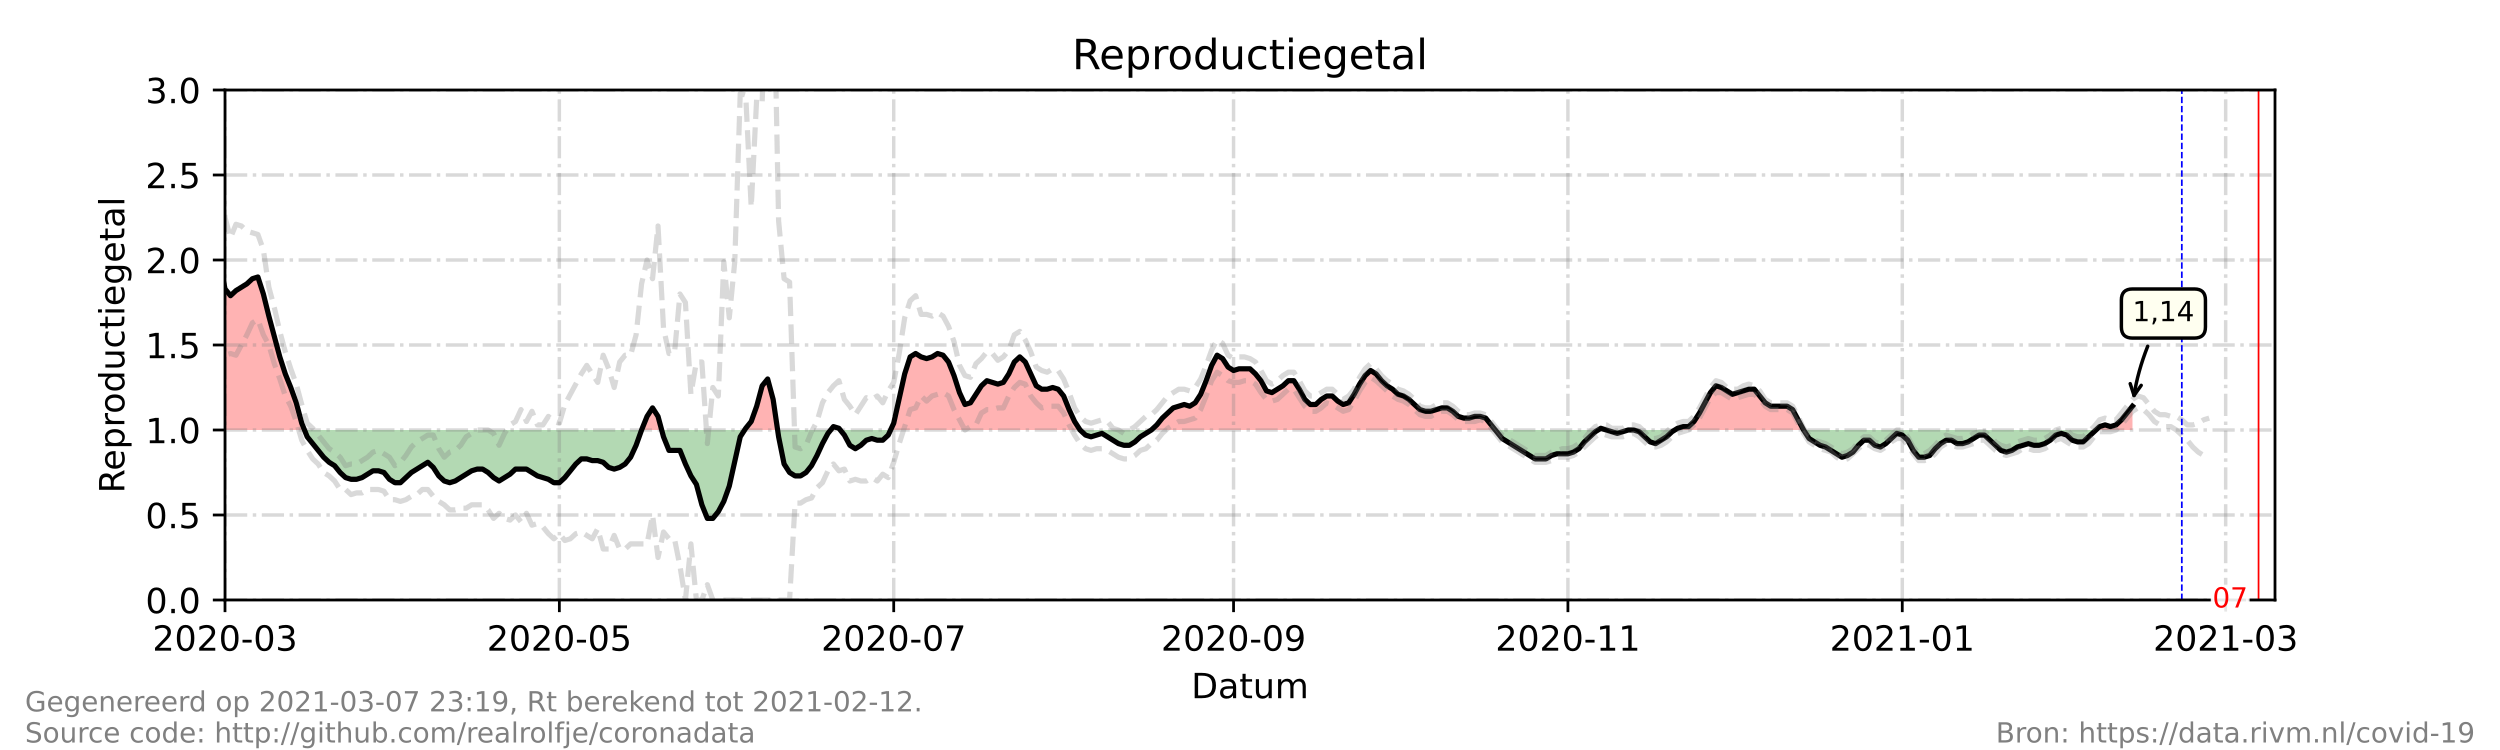 <?xml version="1.0" encoding="utf-8" standalone="no"?>
<!DOCTYPE svg PUBLIC "-//W3C//DTD SVG 1.1//EN"
  "http://www.w3.org/Graphics/SVG/1.1/DTD/svg11.dtd">
<!-- Created with matplotlib (https://matplotlib.org/) -->
<svg height="216pt" version="1.1" viewBox="0 0 720 216" width="720pt" xmlns="http://www.w3.org/2000/svg" xmlns:xlink="http://www.w3.org/1999/xlink">
 <defs>
  <style type="text/css">*{stroke-linecap:butt;stroke-linejoin:round;}</style>
 </defs>
 <g id="figure_1">
  <g id="patch_1">
   <path d="M 0 216 
L 720 216 
L 720 0 
L 0 0 
z
" style="fill:#ffffff;"/>
  </g>
  <g id="axes_1">
   <g id="patch_2">
    <path d="M 64.8 172.8 
L 655.2 172.8 
L 655.2 25.92 
L 64.8 25.92 
z
" style="fill:#ffffff;"/>
   </g>
   <g id="PolyCollection_1">
    <path clip-path="url(#p57134be007)" d="M 44.278 123.84 
L 44.278 123.84 
L 45.857 123.84 
L 47.435 123.84 
L 49.014 123.84 
L 50.593 123.84 
L 52.171 123.84 
L 53.75 123.84 
L 55.328 123.84 
L 56.907 123.84 
L 58.486 123.84 
L 60.064 123.84 
L 61.643 123.84 
L 63.221 123.84 
L 64.8 123.84 
L 66.379 123.84 
L 67.957 123.84 
L 69.536 123.84 
L 71.114 123.84 
L 72.693 123.84 
L 74.272 123.84 
L 75.85 123.84 
L 77.429 123.84 
L 79.007 123.84 
L 80.586 123.84 
L 82.165 123.84 
L 83.743 123.84 
L 85.322 123.84 
L 86.901 123.84 
L 87.69 123.84 
L 86.901 121.882 
L 85.322 116.006 
L 83.743 111.6 
L 82.165 107.683 
L 80.586 102.787 
L 79.007 96.912 
L 77.429 91.037 
L 75.85 84.672 
L 74.272 79.776 
L 72.693 80.266 
L 71.114 81.734 
L 69.536 82.714 
L 67.957 83.693 
L 66.379 85.162 
L 64.8 83.203 
L 63.221 75.37 
L 61.643 69.984 
L 60.064 71.942 
L 58.486 71.942 
L 56.907 67.536 
L 55.328 65.088 
L 53.75 66.067 
L 52.171 66.557 
L 50.593 73.411 
L 49.014 87.61 
L 47.435 94.954 
L 45.857 87.61 
L 44.278 78.307 
z
" style="fill:#ff0000;fill-opacity:0.3;"/>
    <path clip-path="url(#p57134be007)" d="M 184.774 123.84 
L 186.353 123.84 
L 187.932 123.84 
L 189.51 123.84 
L 190.563 123.84 
L 189.51 119.923 
L 187.932 117.475 
L 186.353 119.923 
z
" style="fill:#ff0000;fill-opacity:0.3;"/>
    <path clip-path="url(#p57134be007)" d="M 214.452 123.84 
L 214.768 123.84 
L 216.347 123.84 
L 217.925 123.84 
L 219.504 123.84 
L 221.082 123.84 
L 222.661 123.84 
L 223.953 123.84 
L 222.661 115.027 
L 221.082 109.152 
L 219.504 111.11 
L 217.925 116.986 
L 216.347 121.392 
L 214.768 123.35 
z
" style="fill:#ff0000;fill-opacity:0.3;"/>
    <path clip-path="url(#p57134be007)" d="M 239.236 123.84 
L 240.026 123.84 
L 241.604 123.84 
L 241.999 123.84 
L 241.604 123.35 
L 240.026 122.861 
z
" style="fill:#ff0000;fill-opacity:0.3;"/>
    <path clip-path="url(#p57134be007)" d="M 256.488 123.84 
L 257.39 123.84 
L 258.969 123.84 
L 260.548 123.84 
L 262.126 123.84 
L 263.705 123.84 
L 265.283 123.84 
L 266.862 123.84 
L 268.441 123.84 
L 270.019 123.84 
L 271.598 123.84 
L 273.176 123.84 
L 274.755 123.84 
L 276.334 123.84 
L 277.912 123.84 
L 279.491 123.84 
L 281.07 123.84 
L 282.648 123.84 
L 284.227 123.84 
L 285.805 123.84 
L 287.384 123.84 
L 288.963 123.84 
L 290.541 123.84 
L 292.12 123.84 
L 293.698 123.84 
L 295.277 123.84 
L 296.856 123.84 
L 298.434 123.84 
L 300.013 123.84 
L 301.591 123.84 
L 303.17 123.84 
L 304.749 123.84 
L 306.327 123.84 
L 307.906 123.84 
L 309.484 123.84 
L 311.063 123.84 
L 309.484 121.392 
L 307.906 117.965 
L 306.327 114.048 
L 304.749 112.09 
L 303.17 111.6 
L 301.591 112.09 
L 300.013 112.09 
L 298.434 111.11 
L 296.856 107.683 
L 295.277 104.256 
L 293.698 102.787 
L 292.12 104.256 
L 290.541 107.683 
L 288.963 110.131 
L 287.384 110.621 
L 285.805 110.131 
L 284.227 109.642 
L 282.648 111.11 
L 281.07 113.558 
L 279.491 116.006 
L 277.912 116.496 
L 276.334 113.069 
L 274.755 108.173 
L 273.176 104.256 
L 271.598 102.298 
L 270.019 101.808 
L 268.441 102.787 
L 266.862 103.277 
L 265.283 102.787 
L 263.705 101.808 
L 262.126 102.787 
L 260.548 107.683 
L 258.969 115.027 
L 257.39 121.882 
z
" style="fill:#ff0000;fill-opacity:0.3;"/>
    <path clip-path="url(#p57134be007)" d="M 331.585 123.84 
L 333.164 123.84 
L 334.742 123.84 
L 336.321 123.84 
L 337.899 123.84 
L 339.478 123.84 
L 341.057 123.84 
L 342.635 123.84 
L 344.214 123.84 
L 345.793 123.84 
L 347.371 123.84 
L 348.95 123.84 
L 350.528 123.84 
L 352.107 123.84 
L 353.686 123.84 
L 355.264 123.84 
L 356.843 123.84 
L 358.421 123.84 
L 360 123.84 
L 361.579 123.84 
L 363.157 123.84 
L 364.736 123.84 
L 366.314 123.84 
L 367.893 123.84 
L 369.472 123.84 
L 371.05 123.84 
L 372.629 123.84 
L 374.207 123.84 
L 375.786 123.84 
L 377.365 123.84 
L 378.943 123.84 
L 380.522 123.84 
L 382.101 123.84 
L 383.679 123.84 
L 385.258 123.84 
L 386.836 123.84 
L 388.415 123.84 
L 389.994 123.84 
L 391.572 123.84 
L 393.151 123.84 
L 394.729 123.84 
L 396.308 123.84 
L 397.887 123.84 
L 399.465 123.84 
L 401.044 123.84 
L 402.622 123.84 
L 404.201 123.84 
L 405.78 123.84 
L 407.358 123.84 
L 408.937 123.84 
L 410.516 123.84 
L 412.094 123.84 
L 413.673 123.84 
L 415.251 123.84 
L 416.83 123.84 
L 418.409 123.84 
L 419.987 123.84 
L 421.566 123.84 
L 423.144 123.84 
L 424.723 123.84 
L 426.302 123.84 
L 427.88 123.84 
L 429.459 123.84 
L 430.643 123.84 
L 429.459 122.371 
L 427.88 120.413 
L 426.302 119.923 
L 424.723 119.923 
L 423.144 120.413 
L 421.566 120.413 
L 419.987 119.923 
L 418.409 118.454 
L 416.83 117.475 
L 415.251 117.475 
L 413.673 117.965 
L 412.094 118.454 
L 410.516 118.454 
L 408.937 117.965 
L 407.358 116.496 
L 405.78 115.027 
L 404.201 114.048 
L 402.622 113.558 
L 401.044 112.09 
L 399.465 111.11 
L 397.887 109.642 
L 396.308 107.683 
L 394.729 106.704 
L 393.151 108.173 
L 391.572 110.621 
L 389.994 113.558 
L 388.415 116.006 
L 386.836 116.496 
L 385.258 115.517 
L 383.679 114.048 
L 382.101 114.048 
L 380.522 115.027 
L 378.943 116.496 
L 377.365 116.496 
L 375.786 115.027 
L 374.207 112.09 
L 372.629 109.642 
L 371.05 109.642 
L 369.472 111.11 
L 367.893 112.09 
L 366.314 113.069 
L 364.736 112.579 
L 363.157 109.642 
L 361.579 107.683 
L 360 106.214 
L 358.421 106.214 
L 356.843 106.214 
L 355.264 106.704 
L 353.686 105.725 
L 352.107 103.277 
L 350.528 102.298 
L 348.95 105.235 
L 347.371 109.642 
L 345.793 113.558 
L 344.214 116.006 
L 342.635 116.986 
L 341.057 116.496 
L 339.478 116.986 
L 337.899 117.475 
L 336.321 118.944 
L 334.742 120.413 
L 333.164 122.371 
z
" style="fill:#ff0000;fill-opacity:0.3;"/>
    <path clip-path="url(#p57134be007)" d="M 460.242 123.84 
L 461.031 123.84 
L 462.61 123.84 
L 461.031 123.35 
z
" style="fill:#ff0000;fill-opacity:0.3;"/>
    <path clip-path="url(#p57134be007)" d="M 482.342 123.84 
L 483.132 123.84 
L 484.71 123.84 
L 486.289 123.84 
L 487.867 123.84 
L 489.446 123.84 
L 491.025 123.84 
L 492.603 123.84 
L 494.182 123.84 
L 495.76 123.84 
L 497.339 123.84 
L 498.918 123.84 
L 500.496 123.84 
L 502.075 123.84 
L 503.653 123.84 
L 505.232 123.84 
L 506.811 123.84 
L 508.389 123.84 
L 509.968 123.84 
L 511.547 123.84 
L 513.125 123.84 
L 514.704 123.84 
L 516.282 123.84 
L 517.861 123.84 
L 519.44 123.84 
L 517.861 120.902 
L 516.282 117.965 
L 514.704 116.986 
L 513.125 116.986 
L 511.547 116.986 
L 509.968 116.986 
L 508.389 116.006 
L 506.811 114.048 
L 505.232 112.09 
L 503.653 112.09 
L 502.075 112.579 
L 500.496 113.069 
L 498.918 113.558 
L 497.339 112.579 
L 495.76 111.6 
L 494.182 111.11 
L 492.603 113.069 
L 491.025 116.006 
L 489.446 118.944 
L 487.867 121.392 
L 486.289 122.861 
L 484.71 122.861 
L 483.132 123.35 
z
" style="fill:#ff0000;fill-opacity:0.3;"/>
    <path clip-path="url(#p57134be007)" d="M 603.632 123.84 
L 604.684 123.84 
L 606.263 123.84 
L 607.842 123.84 
L 609.42 123.84 
L 610.999 123.84 
L 612.578 123.84 
L 614.156 123.84 
L 614.156 123.84 
L 614.156 116.986 
L 612.578 118.944 
L 610.999 120.902 
L 609.42 122.371 
L 607.842 122.861 
L 606.263 122.371 
L 604.684 122.861 
z
" style="fill:#ff0000;fill-opacity:0.3;"/>
   </g>
   <g id="PolyCollection_2">
    <path clip-path="url(#p57134be007)" d="M 87.69 123.84 
L 88.479 123.84 
L 90.058 123.84 
L 91.636 123.84 
L 93.215 123.84 
L 94.794 123.84 
L 96.372 123.84 
L 97.951 123.84 
L 99.529 123.84 
L 101.108 123.84 
L 102.687 123.84 
L 104.265 123.84 
L 105.844 123.84 
L 107.422 123.84 
L 109.001 123.84 
L 110.58 123.84 
L 112.158 123.84 
L 113.737 123.84 
L 115.316 123.84 
L 116.894 123.84 
L 118.473 123.84 
L 120.051 123.84 
L 121.63 123.84 
L 123.209 123.84 
L 124.787 123.84 
L 126.366 123.84 
L 127.944 123.84 
L 129.523 123.84 
L 131.102 123.84 
L 132.68 123.84 
L 134.259 123.84 
L 135.837 123.84 
L 137.416 123.84 
L 138.995 123.84 
L 140.573 123.84 
L 142.152 123.84 
L 143.73 123.84 
L 145.309 123.84 
L 146.888 123.84 
L 148.466 123.84 
L 150.045 123.84 
L 151.624 123.84 
L 153.202 123.84 
L 154.781 123.84 
L 156.359 123.84 
L 157.938 123.84 
L 159.517 123.84 
L 161.095 123.84 
L 162.674 123.84 
L 164.252 123.84 
L 165.831 123.84 
L 167.41 123.84 
L 168.988 123.84 
L 170.567 123.84 
L 172.145 123.84 
L 173.724 123.84 
L 175.303 123.84 
L 176.881 123.84 
L 178.46 123.84 
L 180.039 123.84 
L 181.617 123.84 
L 183.196 123.84 
L 184.774 123.84 
L 184.774 123.84 
L 184.774 123.84 
L 183.196 128.246 
L 181.617 131.674 
L 180.039 133.632 
L 178.46 134.611 
L 176.881 135.101 
L 175.303 134.611 
L 173.724 133.142 
L 172.145 132.653 
L 170.567 132.653 
L 168.988 132.163 
L 167.41 132.163 
L 165.831 133.632 
L 164.252 135.59 
L 162.674 137.549 
L 161.095 139.018 
L 159.517 139.018 
L 157.938 138.038 
L 156.359 137.549 
L 154.781 137.059 
L 153.202 136.08 
L 151.624 135.101 
L 150.045 135.101 
L 148.466 135.101 
L 146.888 136.57 
L 145.309 137.549 
L 143.73 138.528 
L 142.152 137.549 
L 140.573 136.08 
L 138.995 135.101 
L 137.416 135.101 
L 135.837 135.59 
L 134.259 136.57 
L 132.68 137.549 
L 131.102 138.528 
L 129.523 139.018 
L 127.944 138.528 
L 126.366 137.059 
L 124.787 134.611 
L 123.209 133.142 
L 121.63 134.122 
L 120.051 135.101 
L 118.473 136.08 
L 116.894 137.549 
L 115.316 139.018 
L 113.737 139.018 
L 112.158 138.038 
L 110.58 136.08 
L 109.001 135.59 
L 107.422 135.59 
L 105.844 136.57 
L 104.265 137.549 
L 102.687 138.038 
L 101.108 138.038 
L 99.529 137.549 
L 97.951 136.08 
L 96.372 134.122 
L 94.794 133.142 
L 93.215 131.674 
L 91.636 129.715 
L 90.058 127.757 
L 88.479 125.798 
z
" style="fill:#008000;fill-opacity:0.3;"/>
    <path clip-path="url(#p57134be007)" d="M 190.563 123.84 
L 191.089 123.84 
L 192.667 123.84 
L 194.246 123.84 
L 195.825 123.84 
L 197.403 123.84 
L 198.982 123.84 
L 200.56 123.84 
L 202.139 123.84 
L 203.718 123.84 
L 205.296 123.84 
L 206.875 123.84 
L 208.453 123.84 
L 210.032 123.84 
L 211.611 123.84 
L 213.189 123.84 
L 214.452 123.84 
L 213.189 125.798 
L 211.611 132.653 
L 210.032 139.997 
L 208.453 144.403 
L 206.875 147.341 
L 205.296 149.299 
L 203.718 149.299 
L 202.139 145.382 
L 200.56 139.507 
L 198.982 137.059 
L 197.403 133.632 
L 195.825 129.715 
L 194.246 129.715 
L 192.667 129.715 
L 191.089 125.798 
z
" style="fill:#008000;fill-opacity:0.3;"/>
    <path clip-path="url(#p57134be007)" d="M 223.953 123.84 
L 224.24 123.84 
L 225.818 123.84 
L 227.397 123.84 
L 228.975 123.84 
L 230.554 123.84 
L 232.133 123.84 
L 233.711 123.84 
L 235.29 123.84 
L 236.868 123.84 
L 238.447 123.84 
L 239.236 123.84 
L 238.447 124.819 
L 236.868 127.757 
L 235.29 131.184 
L 233.711 134.122 
L 232.133 136.08 
L 230.554 137.059 
L 228.975 137.059 
L 227.397 136.08 
L 225.818 133.632 
L 224.24 125.798 
z
" style="fill:#008000;fill-opacity:0.3;"/>
    <path clip-path="url(#p57134be007)" d="M 241.999 123.84 
L 243.183 123.84 
L 244.761 123.84 
L 246.34 123.84 
L 247.919 123.84 
L 249.497 123.84 
L 251.076 123.84 
L 252.655 123.84 
L 254.233 123.84 
L 255.812 123.84 
L 256.488 123.84 
L 255.812 125.309 
L 254.233 126.778 
L 252.655 126.778 
L 251.076 126.288 
L 249.497 126.778 
L 247.919 128.246 
L 246.34 129.226 
L 244.761 128.246 
L 243.183 125.309 
z
" style="fill:#008000;fill-opacity:0.3;"/>
    <path clip-path="url(#p57134be007)" d="M 311.063 123.84 
L 311.063 123.84 
L 312.642 123.84 
L 314.22 123.84 
L 315.799 123.84 
L 317.378 123.84 
L 318.956 123.84 
L 320.535 123.84 
L 322.113 123.84 
L 323.692 123.84 
L 325.271 123.84 
L 326.849 123.84 
L 328.428 123.84 
L 330.006 123.84 
L 331.585 123.84 
L 331.585 123.84 
L 331.585 123.84 
L 330.006 124.819 
L 328.428 125.798 
L 326.849 127.267 
L 325.271 128.246 
L 323.692 128.246 
L 322.113 127.757 
L 320.535 126.778 
L 318.956 125.798 
L 317.378 124.819 
L 315.799 125.309 
L 314.22 125.798 
L 312.642 125.309 
L 311.063 123.84 
z
" style="fill:#008000;fill-opacity:0.3;"/>
    <path clip-path="url(#p57134be007)" d="M 430.643 123.84 
L 431.037 123.84 
L 432.616 123.84 
L 434.195 123.84 
L 435.773 123.84 
L 437.352 123.84 
L 438.93 123.84 
L 440.509 123.84 
L 442.088 123.84 
L 443.666 123.84 
L 445.245 123.84 
L 446.824 123.84 
L 448.402 123.84 
L 449.981 123.84 
L 451.559 123.84 
L 453.138 123.84 
L 454.717 123.84 
L 456.295 123.84 
L 457.874 123.84 
L 459.452 123.84 
L 460.242 123.84 
L 459.452 124.33 
L 457.874 125.798 
L 456.295 127.267 
L 454.717 129.226 
L 453.138 130.205 
L 451.559 130.694 
L 449.981 130.694 
L 448.402 130.694 
L 446.824 131.184 
L 445.245 132.163 
L 443.666 132.163 
L 442.088 132.163 
L 440.509 131.184 
L 438.93 130.205 
L 437.352 129.226 
L 435.773 128.246 
L 434.195 127.267 
L 432.616 126.288 
L 431.037 124.33 
z
" style="fill:#008000;fill-opacity:0.3;"/>
    <path clip-path="url(#p57134be007)" d="M 462.61 123.84 
L 462.61 123.84 
L 464.188 123.84 
L 465.767 123.84 
L 467.345 123.84 
L 468.924 123.84 
L 470.503 123.84 
L 472.081 123.84 
L 473.66 123.84 
L 475.239 123.84 
L 476.817 123.84 
L 478.396 123.84 
L 479.974 123.84 
L 481.553 123.84 
L 482.342 123.84 
L 481.553 124.33 
L 479.974 125.798 
L 478.396 126.778 
L 476.817 127.757 
L 475.239 127.267 
L 473.66 125.798 
L 472.081 124.33 
L 470.503 123.84 
L 468.924 123.84 
L 467.345 124.33 
L 465.767 124.819 
L 464.188 124.33 
L 462.61 123.84 
z
" style="fill:#008000;fill-opacity:0.3;"/>
    <path clip-path="url(#p57134be007)" d="M 519.44 123.84 
L 519.44 123.84 
L 521.018 123.84 
L 522.597 123.84 
L 524.175 123.84 
L 525.754 123.84 
L 527.333 123.84 
L 528.911 123.84 
L 530.49 123.84 
L 532.068 123.84 
L 533.647 123.84 
L 535.226 123.84 
L 536.804 123.84 
L 538.383 123.84 
L 539.961 123.84 
L 541.54 123.84 
L 543.119 123.84 
L 544.697 123.84 
L 546.276 123.84 
L 547.855 123.84 
L 549.433 123.84 
L 551.012 123.84 
L 552.59 123.84 
L 554.169 123.84 
L 555.748 123.84 
L 557.326 123.84 
L 558.905 123.84 
L 560.483 123.84 
L 562.062 123.84 
L 563.641 123.84 
L 565.219 123.84 
L 566.798 123.84 
L 568.376 123.84 
L 569.955 123.84 
L 571.534 123.84 
L 573.112 123.84 
L 574.691 123.84 
L 576.27 123.84 
L 577.848 123.84 
L 579.427 123.84 
L 581.005 123.84 
L 582.584 123.84 
L 584.163 123.84 
L 585.741 123.84 
L 587.32 123.84 
L 588.898 123.84 
L 590.477 123.84 
L 592.056 123.84 
L 593.634 123.84 
L 595.213 123.84 
L 596.791 123.84 
L 598.37 123.84 
L 599.949 123.84 
L 601.527 123.84 
L 603.106 123.84 
L 603.632 123.84 
L 603.106 124.33 
L 601.527 125.798 
L 599.949 127.267 
L 598.37 127.267 
L 596.791 126.778 
L 595.213 125.309 
L 593.634 124.819 
L 592.056 125.309 
L 590.477 126.778 
L 588.898 127.757 
L 587.32 128.246 
L 585.741 128.246 
L 584.163 127.757 
L 582.584 128.246 
L 581.005 128.736 
L 579.427 129.715 
L 577.848 130.205 
L 576.27 129.715 
L 574.691 128.246 
L 573.112 126.778 
L 571.534 125.309 
L 569.955 125.309 
L 568.376 126.288 
L 566.798 127.267 
L 565.219 127.757 
L 563.641 127.757 
L 562.062 126.778 
L 560.483 126.778 
L 558.905 127.757 
L 557.326 129.226 
L 555.748 131.184 
L 554.169 131.674 
L 552.59 131.674 
L 551.012 129.715 
L 549.433 126.778 
L 547.855 125.309 
L 546.276 124.819 
L 544.697 126.288 
L 543.119 127.757 
L 541.54 128.736 
L 539.961 128.246 
L 538.383 126.778 
L 536.804 126.778 
L 535.226 128.246 
L 533.647 130.205 
L 532.068 131.184 
L 530.49 131.674 
L 528.911 130.694 
L 527.333 129.715 
L 525.754 128.736 
L 524.175 128.246 
L 522.597 127.267 
L 521.018 126.288 
L 519.44 123.84 
z
" style="fill:#008000;fill-opacity:0.3;"/>
   </g>
   <g id="matplotlib.axis_1">
    <g id="xtick_1">
     <g id="line2d_1">
      <path clip-path="url(#p57134be007)" d="M 64.8 172.8 
L 64.8 25.92 
" style="fill:none;stroke:#808080;stroke-dasharray:6.4,1.6,1,1.6;stroke-dashoffset:0;stroke-opacity:0.3;"/>
     </g>
     <g id="line2d_2">
      <defs>
       <path d="M 0 0 
L 0 3.5 
" id="mebacc90039" style="stroke:#000000;stroke-width:0.8;"/>
      </defs>
      <g>
       <use style="stroke:#000000;stroke-width:0.8;" x="64.8" xlink:href="#mebacc90039" y="172.8"/>
      </g>
     </g>
     <g id="text_1">
      <!-- 2020-03 -->
      <g transform="translate(43.909 187.398)scale(0.1 -0.1)">
       <defs>
        <path d="M 19.188 8.297 
L 53.609 8.297 
L 53.609 0 
L 7.328 0 
L 7.328 8.297 
Q 12.938 14.109 22.625 23.891 
Q 32.328 33.688 34.812 36.531 
Q 39.547 41.844 41.422 45.531 
Q 43.312 49.219 43.312 52.781 
Q 43.312 58.594 39.234 62.25 
Q 35.156 65.922 28.609 65.922 
Q 23.969 65.922 18.812 64.312 
Q 13.672 62.703 7.812 59.422 
L 7.812 69.391 
Q 13.766 71.781 18.938 73 
Q 24.125 74.219 28.422 74.219 
Q 39.75 74.219 46.484 68.547 
Q 53.219 62.891 53.219 53.422 
Q 53.219 48.922 51.531 44.891 
Q 49.859 40.875 45.406 35.406 
Q 44.188 33.984 37.641 27.219 
Q 31.109 20.453 19.188 8.297 
z
" id="DejaVuSans-50"/>
        <path d="M 31.781 66.406 
Q 24.172 66.406 20.328 58.906 
Q 16.5 51.422 16.5 36.375 
Q 16.5 21.391 20.328 13.891 
Q 24.172 6.391 31.781 6.391 
Q 39.453 6.391 43.281 13.891 
Q 47.125 21.391 47.125 36.375 
Q 47.125 51.422 43.281 58.906 
Q 39.453 66.406 31.781 66.406 
z
M 31.781 74.219 
Q 44.047 74.219 50.516 64.516 
Q 56.984 54.828 56.984 36.375 
Q 56.984 17.969 50.516 8.266 
Q 44.047 -1.422 31.781 -1.422 
Q 19.531 -1.422 13.062 8.266 
Q 6.594 17.969 6.594 36.375 
Q 6.594 54.828 13.062 64.516 
Q 19.531 74.219 31.781 74.219 
z
" id="DejaVuSans-48"/>
        <path d="M 4.891 31.391 
L 31.203 31.391 
L 31.203 23.391 
L 4.891 23.391 
z
" id="DejaVuSans-45"/>
        <path d="M 40.578 39.312 
Q 47.656 37.797 51.625 33 
Q 55.609 28.219 55.609 21.188 
Q 55.609 10.406 48.188 4.484 
Q 40.766 -1.422 27.094 -1.422 
Q 22.516 -1.422 17.656 -0.516 
Q 12.797 0.391 7.625 2.203 
L 7.625 11.719 
Q 11.719 9.328 16.594 8.109 
Q 21.484 6.891 26.812 6.891 
Q 36.078 6.891 40.938 10.547 
Q 45.797 14.203 45.797 21.188 
Q 45.797 27.641 41.281 31.266 
Q 36.766 34.906 28.719 34.906 
L 20.219 34.906 
L 20.219 43.016 
L 29.109 43.016 
Q 36.375 43.016 40.234 45.922 
Q 44.094 48.828 44.094 54.297 
Q 44.094 59.906 40.109 62.906 
Q 36.141 65.922 28.719 65.922 
Q 24.656 65.922 20.016 65.031 
Q 15.375 64.156 9.812 62.312 
L 9.812 71.094 
Q 15.438 72.656 20.344 73.438 
Q 25.25 74.219 29.594 74.219 
Q 40.828 74.219 47.359 69.109 
Q 53.906 64.016 53.906 55.328 
Q 53.906 49.266 50.438 45.094 
Q 46.969 40.922 40.578 39.312 
z
" id="DejaVuSans-51"/>
       </defs>
       <use xlink:href="#DejaVuSans-50"/>
       <use x="63.623" xlink:href="#DejaVuSans-48"/>
       <use x="127.246" xlink:href="#DejaVuSans-50"/>
       <use x="190.869" xlink:href="#DejaVuSans-48"/>
       <use x="254.492" xlink:href="#DejaVuSans-45"/>
       <use x="290.576" xlink:href="#DejaVuSans-48"/>
       <use x="354.199" xlink:href="#DejaVuSans-51"/>
      </g>
     </g>
    </g>
    <g id="xtick_2">
     <g id="line2d_3">
      <path clip-path="url(#p57134be007)" d="M 161.095 172.8 
L 161.095 25.92 
" style="fill:none;stroke:#808080;stroke-dasharray:6.4,1.6,1,1.6;stroke-dashoffset:0;stroke-opacity:0.3;"/>
     </g>
     <g id="line2d_4">
      <g>
       <use style="stroke:#000000;stroke-width:0.8;" x="161.095" xlink:href="#mebacc90039" y="172.8"/>
      </g>
     </g>
     <g id="text_2">
      <!-- 2020-05 -->
      <g transform="translate(140.204 187.398)scale(0.1 -0.1)">
       <defs>
        <path d="M 10.797 72.906 
L 49.516 72.906 
L 49.516 64.594 
L 19.828 64.594 
L 19.828 46.734 
Q 21.969 47.469 24.109 47.828 
Q 26.266 48.188 28.422 48.188 
Q 40.625 48.188 47.75 41.5 
Q 54.891 34.812 54.891 23.391 
Q 54.891 11.625 47.562 5.094 
Q 40.234 -1.422 26.906 -1.422 
Q 22.312 -1.422 17.547 -0.641 
Q 12.797 0.141 7.719 1.703 
L 7.719 11.625 
Q 12.109 9.234 16.797 8.062 
Q 21.484 6.891 26.703 6.891 
Q 35.156 6.891 40.078 11.328 
Q 45.016 15.766 45.016 23.391 
Q 45.016 31 40.078 35.438 
Q 35.156 39.891 26.703 39.891 
Q 22.75 39.891 18.812 39.016 
Q 14.891 38.141 10.797 36.281 
z
" id="DejaVuSans-53"/>
       </defs>
       <use xlink:href="#DejaVuSans-50"/>
       <use x="63.623" xlink:href="#DejaVuSans-48"/>
       <use x="127.246" xlink:href="#DejaVuSans-50"/>
       <use x="190.869" xlink:href="#DejaVuSans-48"/>
       <use x="254.492" xlink:href="#DejaVuSans-45"/>
       <use x="290.576" xlink:href="#DejaVuSans-48"/>
       <use x="354.199" xlink:href="#DejaVuSans-53"/>
      </g>
     </g>
    </g>
    <g id="xtick_3">
     <g id="line2d_5">
      <path clip-path="url(#p57134be007)" d="M 257.39 172.8 
L 257.39 25.92 
" style="fill:none;stroke:#808080;stroke-dasharray:6.4,1.6,1,1.6;stroke-dashoffset:0;stroke-opacity:0.3;"/>
     </g>
     <g id="line2d_6">
      <g>
       <use style="stroke:#000000;stroke-width:0.8;" x="257.39" xlink:href="#mebacc90039" y="172.8"/>
      </g>
     </g>
     <g id="text_3">
      <!-- 2020-07 -->
      <g transform="translate(236.499 187.398)scale(0.1 -0.1)">
       <defs>
        <path d="M 8.203 72.906 
L 55.078 72.906 
L 55.078 68.703 
L 28.609 0 
L 18.312 0 
L 43.219 64.594 
L 8.203 64.594 
z
" id="DejaVuSans-55"/>
       </defs>
       <use xlink:href="#DejaVuSans-50"/>
       <use x="63.623" xlink:href="#DejaVuSans-48"/>
       <use x="127.246" xlink:href="#DejaVuSans-50"/>
       <use x="190.869" xlink:href="#DejaVuSans-48"/>
       <use x="254.492" xlink:href="#DejaVuSans-45"/>
       <use x="290.576" xlink:href="#DejaVuSans-48"/>
       <use x="354.199" xlink:href="#DejaVuSans-55"/>
      </g>
     </g>
    </g>
    <g id="xtick_4">
     <g id="line2d_7">
      <path clip-path="url(#p57134be007)" d="M 355.264 172.8 
L 355.264 25.92 
" style="fill:none;stroke:#808080;stroke-dasharray:6.4,1.6,1,1.6;stroke-dashoffset:0;stroke-opacity:0.3;"/>
     </g>
     <g id="line2d_8">
      <g>
       <use style="stroke:#000000;stroke-width:0.8;" x="355.264" xlink:href="#mebacc90039" y="172.8"/>
      </g>
     </g>
     <g id="text_4">
      <!-- 2020-09 -->
      <g transform="translate(334.373 187.398)scale(0.1 -0.1)">
       <defs>
        <path d="M 10.984 1.516 
L 10.984 10.5 
Q 14.703 8.734 18.5 7.812 
Q 22.312 6.891 25.984 6.891 
Q 35.75 6.891 40.891 13.453 
Q 46.047 20.016 46.781 33.406 
Q 43.953 29.203 39.594 26.953 
Q 35.25 24.703 29.984 24.703 
Q 19.047 24.703 12.672 31.312 
Q 6.297 37.938 6.297 49.422 
Q 6.297 60.641 12.938 67.422 
Q 19.578 74.219 30.609 74.219 
Q 43.266 74.219 49.922 64.516 
Q 56.594 54.828 56.594 36.375 
Q 56.594 19.141 48.406 8.859 
Q 40.234 -1.422 26.422 -1.422 
Q 22.703 -1.422 18.891 -0.688 
Q 15.094 0.047 10.984 1.516 
z
M 30.609 32.422 
Q 37.25 32.422 41.125 36.953 
Q 45.016 41.5 45.016 49.422 
Q 45.016 57.281 41.125 61.844 
Q 37.25 66.406 30.609 66.406 
Q 23.969 66.406 20.094 61.844 
Q 16.219 57.281 16.219 49.422 
Q 16.219 41.5 20.094 36.953 
Q 23.969 32.422 30.609 32.422 
z
" id="DejaVuSans-57"/>
       </defs>
       <use xlink:href="#DejaVuSans-50"/>
       <use x="63.623" xlink:href="#DejaVuSans-48"/>
       <use x="127.246" xlink:href="#DejaVuSans-50"/>
       <use x="190.869" xlink:href="#DejaVuSans-48"/>
       <use x="254.492" xlink:href="#DejaVuSans-45"/>
       <use x="290.576" xlink:href="#DejaVuSans-48"/>
       <use x="354.199" xlink:href="#DejaVuSans-57"/>
      </g>
     </g>
    </g>
    <g id="xtick_5">
     <g id="line2d_9">
      <path clip-path="url(#p57134be007)" d="M 451.559 172.8 
L 451.559 25.92 
" style="fill:none;stroke:#808080;stroke-dasharray:6.4,1.6,1,1.6;stroke-dashoffset:0;stroke-opacity:0.3;"/>
     </g>
     <g id="line2d_10">
      <g>
       <use style="stroke:#000000;stroke-width:0.8;" x="451.559" xlink:href="#mebacc90039" y="172.8"/>
      </g>
     </g>
     <g id="text_5">
      <!-- 2020-11 -->
      <g transform="translate(430.668 187.398)scale(0.1 -0.1)">
       <defs>
        <path d="M 12.406 8.297 
L 28.516 8.297 
L 28.516 63.922 
L 10.984 60.406 
L 10.984 69.391 
L 28.422 72.906 
L 38.281 72.906 
L 38.281 8.297 
L 54.391 8.297 
L 54.391 0 
L 12.406 0 
z
" id="DejaVuSans-49"/>
       </defs>
       <use xlink:href="#DejaVuSans-50"/>
       <use x="63.623" xlink:href="#DejaVuSans-48"/>
       <use x="127.246" xlink:href="#DejaVuSans-50"/>
       <use x="190.869" xlink:href="#DejaVuSans-48"/>
       <use x="254.492" xlink:href="#DejaVuSans-45"/>
       <use x="290.576" xlink:href="#DejaVuSans-49"/>
       <use x="354.199" xlink:href="#DejaVuSans-49"/>
      </g>
     </g>
    </g>
    <g id="xtick_6">
     <g id="line2d_11">
      <path clip-path="url(#p57134be007)" d="M 547.855 172.8 
L 547.855 25.92 
" style="fill:none;stroke:#808080;stroke-dasharray:6.4,1.6,1,1.6;stroke-dashoffset:0;stroke-opacity:0.3;"/>
     </g>
     <g id="line2d_12">
      <g>
       <use style="stroke:#000000;stroke-width:0.8;" x="547.855" xlink:href="#mebacc90039" y="172.8"/>
      </g>
     </g>
     <g id="text_6">
      <!-- 2021-01 -->
      <g transform="translate(526.963 187.398)scale(0.1 -0.1)">
       <use xlink:href="#DejaVuSans-50"/>
       <use x="63.623" xlink:href="#DejaVuSans-48"/>
       <use x="127.246" xlink:href="#DejaVuSans-50"/>
       <use x="190.869" xlink:href="#DejaVuSans-49"/>
       <use x="254.492" xlink:href="#DejaVuSans-45"/>
       <use x="290.576" xlink:href="#DejaVuSans-48"/>
       <use x="354.199" xlink:href="#DejaVuSans-49"/>
      </g>
     </g>
    </g>
    <g id="xtick_7">
     <g id="line2d_13">
      <path clip-path="url(#p57134be007)" d="M 640.993 172.8 
L 640.993 25.92 
" style="fill:none;stroke:#808080;stroke-dasharray:6.4,1.6,1,1.6;stroke-dashoffset:0;stroke-opacity:0.3;"/>
     </g>
     <g id="line2d_14">
      <g>
       <use style="stroke:#000000;stroke-width:0.8;" x="640.993" xlink:href="#mebacc90039" y="172.8"/>
      </g>
     </g>
     <g id="text_7">
      <!-- 2021-03 -->
      <g transform="translate(620.101 187.398)scale(0.1 -0.1)">
       <use xlink:href="#DejaVuSans-50"/>
       <use x="63.623" xlink:href="#DejaVuSans-48"/>
       <use x="127.246" xlink:href="#DejaVuSans-50"/>
       <use x="190.869" xlink:href="#DejaVuSans-49"/>
       <use x="254.492" xlink:href="#DejaVuSans-45"/>
       <use x="290.576" xlink:href="#DejaVuSans-48"/>
       <use x="354.199" xlink:href="#DejaVuSans-51"/>
      </g>
     </g>
    </g>
    <g id="text_8">
     <!-- Datum -->
     <g transform="translate(343.087 201.077)scale(0.1 -0.1)">
      <defs>
       <path d="M 19.672 64.797 
L 19.672 8.109 
L 31.594 8.109 
Q 46.688 8.109 53.688 14.938 
Q 60.688 21.781 60.688 36.531 
Q 60.688 51.172 53.688 57.984 
Q 46.688 64.797 31.594 64.797 
z
M 9.812 72.906 
L 30.078 72.906 
Q 51.266 72.906 61.172 64.094 
Q 71.094 55.281 71.094 36.531 
Q 71.094 17.672 61.125 8.828 
Q 51.172 0 30.078 0 
L 9.812 0 
z
" id="DejaVuSans-68"/>
       <path d="M 34.281 27.484 
Q 23.391 27.484 19.188 25 
Q 14.984 22.516 14.984 16.5 
Q 14.984 11.719 18.141 8.906 
Q 21.297 6.109 26.703 6.109 
Q 34.188 6.109 38.703 11.406 
Q 43.219 16.703 43.219 25.484 
L 43.219 27.484 
z
M 52.203 31.203 
L 52.203 0 
L 43.219 0 
L 43.219 8.297 
Q 40.141 3.328 35.547 0.953 
Q 30.953 -1.422 24.312 -1.422 
Q 15.922 -1.422 10.953 3.297 
Q 6 8.016 6 15.922 
Q 6 25.141 12.172 29.828 
Q 18.359 34.516 30.609 34.516 
L 43.219 34.516 
L 43.219 35.406 
Q 43.219 41.609 39.141 45 
Q 35.062 48.391 27.688 48.391 
Q 23 48.391 18.547 47.266 
Q 14.109 46.141 10.016 43.891 
L 10.016 52.203 
Q 14.938 54.109 19.578 55.047 
Q 24.219 56 28.609 56 
Q 40.484 56 46.344 49.844 
Q 52.203 43.703 52.203 31.203 
z
" id="DejaVuSans-97"/>
       <path d="M 18.312 70.219 
L 18.312 54.688 
L 36.812 54.688 
L 36.812 47.703 
L 18.312 47.703 
L 18.312 18.016 
Q 18.312 11.328 20.141 9.422 
Q 21.969 7.516 27.594 7.516 
L 36.812 7.516 
L 36.812 0 
L 27.594 0 
Q 17.188 0 13.234 3.875 
Q 9.281 7.766 9.281 18.016 
L 9.281 47.703 
L 2.688 47.703 
L 2.688 54.688 
L 9.281 54.688 
L 9.281 70.219 
z
" id="DejaVuSans-116"/>
       <path d="M 8.5 21.578 
L 8.5 54.688 
L 17.484 54.688 
L 17.484 21.922 
Q 17.484 14.156 20.5 10.266 
Q 23.531 6.391 29.594 6.391 
Q 36.859 6.391 41.078 11.031 
Q 45.312 15.672 45.312 23.688 
L 45.312 54.688 
L 54.297 54.688 
L 54.297 0 
L 45.312 0 
L 45.312 8.406 
Q 42.047 3.422 37.719 1 
Q 33.406 -1.422 27.688 -1.422 
Q 18.266 -1.422 13.375 4.438 
Q 8.5 10.297 8.5 21.578 
z
M 31.109 56 
z
" id="DejaVuSans-117"/>
       <path d="M 52 44.188 
Q 55.375 50.25 60.062 53.125 
Q 64.75 56 71.094 56 
Q 79.641 56 84.281 50.016 
Q 88.922 44.047 88.922 33.016 
L 88.922 0 
L 79.891 0 
L 79.891 32.719 
Q 79.891 40.578 77.094 44.375 
Q 74.312 48.188 68.609 48.188 
Q 61.625 48.188 57.562 43.547 
Q 53.516 38.922 53.516 30.906 
L 53.516 0 
L 44.484 0 
L 44.484 32.719 
Q 44.484 40.625 41.703 44.406 
Q 38.922 48.188 33.109 48.188 
Q 26.219 48.188 22.156 43.531 
Q 18.109 38.875 18.109 30.906 
L 18.109 0 
L 9.078 0 
L 9.078 54.688 
L 18.109 54.688 
L 18.109 46.188 
Q 21.188 51.219 25.484 53.609 
Q 29.781 56 35.688 56 
Q 41.656 56 45.828 52.969 
Q 50 49.953 52 44.188 
z
" id="DejaVuSans-109"/>
      </defs>
      <use xlink:href="#DejaVuSans-68"/>
      <use x="77.002" xlink:href="#DejaVuSans-97"/>
      <use x="138.281" xlink:href="#DejaVuSans-116"/>
      <use x="177.49" xlink:href="#DejaVuSans-117"/>
      <use x="240.869" xlink:href="#DejaVuSans-109"/>
     </g>
    </g>
   </g>
   <g id="matplotlib.axis_2">
    <g id="ytick_1">
     <g id="line2d_15">
      <path clip-path="url(#p57134be007)" d="M 64.8 172.8 
L 655.2 172.8 
" style="fill:none;stroke:#808080;stroke-dasharray:6.4,1.6,1,1.6;stroke-dashoffset:0;stroke-opacity:0.3;"/>
     </g>
     <g id="line2d_16">
      <defs>
       <path d="M 0 0 
L -3.5 0 
" id="m924de3c973" style="stroke:#000000;stroke-width:0.8;"/>
      </defs>
      <g>
       <use style="stroke:#000000;stroke-width:0.8;" x="64.8" xlink:href="#m924de3c973" y="172.8"/>
      </g>
     </g>
     <g id="text_9">
      <!-- 0.0 -->
      <g transform="translate(41.897 176.599)scale(0.1 -0.1)">
       <defs>
        <path d="M 10.688 12.406 
L 21 12.406 
L 21 0 
L 10.688 0 
z
" id="DejaVuSans-46"/>
       </defs>
       <use xlink:href="#DejaVuSans-48"/>
       <use x="63.623" xlink:href="#DejaVuSans-46"/>
       <use x="95.41" xlink:href="#DejaVuSans-48"/>
      </g>
     </g>
    </g>
    <g id="ytick_2">
     <g id="line2d_17">
      <path clip-path="url(#p57134be007)" d="M 64.8 148.32 
L 655.2 148.32 
" style="fill:none;stroke:#808080;stroke-dasharray:6.4,1.6,1,1.6;stroke-dashoffset:0;stroke-opacity:0.3;"/>
     </g>
     <g id="line2d_18">
      <g>
       <use style="stroke:#000000;stroke-width:0.8;" x="64.8" xlink:href="#m924de3c973" y="148.32"/>
      </g>
     </g>
     <g id="text_10">
      <!-- 0.5 -->
      <g transform="translate(41.897 152.119)scale(0.1 -0.1)">
       <use xlink:href="#DejaVuSans-48"/>
       <use x="63.623" xlink:href="#DejaVuSans-46"/>
       <use x="95.41" xlink:href="#DejaVuSans-53"/>
      </g>
     </g>
    </g>
    <g id="ytick_3">
     <g id="line2d_19">
      <path clip-path="url(#p57134be007)" d="M 64.8 123.84 
L 655.2 123.84 
" style="fill:none;stroke:#808080;stroke-dasharray:6.4,1.6,1,1.6;stroke-dashoffset:0;stroke-opacity:0.3;"/>
     </g>
     <g id="line2d_20">
      <g>
       <use style="stroke:#000000;stroke-width:0.8;" x="64.8" xlink:href="#m924de3c973" y="123.84"/>
      </g>
     </g>
     <g id="text_11">
      <!-- 1.0 -->
      <g transform="translate(41.897 127.639)scale(0.1 -0.1)">
       <use xlink:href="#DejaVuSans-49"/>
       <use x="63.623" xlink:href="#DejaVuSans-46"/>
       <use x="95.41" xlink:href="#DejaVuSans-48"/>
      </g>
     </g>
    </g>
    <g id="ytick_4">
     <g id="line2d_21">
      <path clip-path="url(#p57134be007)" d="M 64.8 99.36 
L 655.2 99.36 
" style="fill:none;stroke:#808080;stroke-dasharray:6.4,1.6,1,1.6;stroke-dashoffset:0;stroke-opacity:0.3;"/>
     </g>
     <g id="line2d_22">
      <g>
       <use style="stroke:#000000;stroke-width:0.8;" x="64.8" xlink:href="#m924de3c973" y="99.36"/>
      </g>
     </g>
     <g id="text_12">
      <!-- 1.5 -->
      <g transform="translate(41.897 103.159)scale(0.1 -0.1)">
       <use xlink:href="#DejaVuSans-49"/>
       <use x="63.623" xlink:href="#DejaVuSans-46"/>
       <use x="95.41" xlink:href="#DejaVuSans-53"/>
      </g>
     </g>
    </g>
    <g id="ytick_5">
     <g id="line2d_23">
      <path clip-path="url(#p57134be007)" d="M 64.8 74.88 
L 655.2 74.88 
" style="fill:none;stroke:#808080;stroke-dasharray:6.4,1.6,1,1.6;stroke-dashoffset:0;stroke-opacity:0.3;"/>
     </g>
     <g id="line2d_24">
      <g>
       <use style="stroke:#000000;stroke-width:0.8;" x="64.8" xlink:href="#m924de3c973" y="74.88"/>
      </g>
     </g>
     <g id="text_13">
      <!-- 2.0 -->
      <g transform="translate(41.897 78.679)scale(0.1 -0.1)">
       <use xlink:href="#DejaVuSans-50"/>
       <use x="63.623" xlink:href="#DejaVuSans-46"/>
       <use x="95.41" xlink:href="#DejaVuSans-48"/>
      </g>
     </g>
    </g>
    <g id="ytick_6">
     <g id="line2d_25">
      <path clip-path="url(#p57134be007)" d="M 64.8 50.4 
L 655.2 50.4 
" style="fill:none;stroke:#808080;stroke-dasharray:6.4,1.6,1,1.6;stroke-dashoffset:0;stroke-opacity:0.3;"/>
     </g>
     <g id="line2d_26">
      <g>
       <use style="stroke:#000000;stroke-width:0.8;" x="64.8" xlink:href="#m924de3c973" y="50.4"/>
      </g>
     </g>
     <g id="text_14">
      <!-- 2.5 -->
      <g transform="translate(41.897 54.199)scale(0.1 -0.1)">
       <use xlink:href="#DejaVuSans-50"/>
       <use x="63.623" xlink:href="#DejaVuSans-46"/>
       <use x="95.41" xlink:href="#DejaVuSans-53"/>
      </g>
     </g>
    </g>
    <g id="ytick_7">
     <g id="line2d_27">
      <path clip-path="url(#p57134be007)" d="M 64.8 25.92 
L 655.2 25.92 
" style="fill:none;stroke:#808080;stroke-dasharray:6.4,1.6,1,1.6;stroke-dashoffset:0;stroke-opacity:0.3;"/>
     </g>
     <g id="line2d_28">
      <g>
       <use style="stroke:#000000;stroke-width:0.8;" x="64.8" xlink:href="#m924de3c973" y="25.92"/>
      </g>
     </g>
     <g id="text_15">
      <!-- 3.0 -->
      <g transform="translate(41.897 29.719)scale(0.1 -0.1)">
       <use xlink:href="#DejaVuSans-51"/>
       <use x="63.623" xlink:href="#DejaVuSans-46"/>
       <use x="95.41" xlink:href="#DejaVuSans-48"/>
      </g>
     </g>
    </g>
    <g id="text_16">
     <!-- Reproductiegetal -->
     <g transform="translate(35.817 142.044)rotate(-90)scale(0.1 -0.1)">
      <defs>
       <path d="M 44.391 34.188 
Q 47.562 33.109 50.562 29.594 
Q 53.562 26.078 56.594 19.922 
L 66.609 0 
L 56 0 
L 46.688 18.703 
Q 43.062 26.031 39.672 28.422 
Q 36.281 30.812 30.422 30.812 
L 19.672 30.812 
L 19.672 0 
L 9.812 0 
L 9.812 72.906 
L 32.078 72.906 
Q 44.578 72.906 50.734 67.672 
Q 56.891 62.453 56.891 51.906 
Q 56.891 45.016 53.688 40.469 
Q 50.484 35.938 44.391 34.188 
z
M 19.672 64.797 
L 19.672 38.922 
L 32.078 38.922 
Q 39.203 38.922 42.844 42.219 
Q 46.484 45.516 46.484 51.906 
Q 46.484 58.297 42.844 61.547 
Q 39.203 64.797 32.078 64.797 
z
" id="DejaVuSans-82"/>
       <path d="M 56.203 29.594 
L 56.203 25.203 
L 14.891 25.203 
Q 15.484 15.922 20.484 11.062 
Q 25.484 6.203 34.422 6.203 
Q 39.594 6.203 44.453 7.469 
Q 49.312 8.734 54.109 11.281 
L 54.109 2.781 
Q 49.266 0.734 44.188 -0.344 
Q 39.109 -1.422 33.891 -1.422 
Q 20.797 -1.422 13.156 6.188 
Q 5.516 13.812 5.516 26.812 
Q 5.516 40.234 12.766 48.109 
Q 20.016 56 32.328 56 
Q 43.359 56 49.781 48.891 
Q 56.203 41.797 56.203 29.594 
z
M 47.219 32.234 
Q 47.125 39.594 43.094 43.984 
Q 39.062 48.391 32.422 48.391 
Q 24.906 48.391 20.391 44.141 
Q 15.875 39.891 15.188 32.172 
z
" id="DejaVuSans-101"/>
       <path d="M 18.109 8.203 
L 18.109 -20.797 
L 9.078 -20.797 
L 9.078 54.688 
L 18.109 54.688 
L 18.109 46.391 
Q 20.953 51.266 25.266 53.625 
Q 29.594 56 35.594 56 
Q 45.562 56 51.781 48.094 
Q 58.016 40.188 58.016 27.297 
Q 58.016 14.406 51.781 6.484 
Q 45.562 -1.422 35.594 -1.422 
Q 29.594 -1.422 25.266 0.953 
Q 20.953 3.328 18.109 8.203 
z
M 48.688 27.297 
Q 48.688 37.203 44.609 42.844 
Q 40.531 48.484 33.406 48.484 
Q 26.266 48.484 22.188 42.844 
Q 18.109 37.203 18.109 27.297 
Q 18.109 17.391 22.188 11.75 
Q 26.266 6.109 33.406 6.109 
Q 40.531 6.109 44.609 11.75 
Q 48.688 17.391 48.688 27.297 
z
" id="DejaVuSans-112"/>
       <path d="M 41.109 46.297 
Q 39.594 47.172 37.812 47.578 
Q 36.031 48 33.891 48 
Q 26.266 48 22.188 43.047 
Q 18.109 38.094 18.109 28.812 
L 18.109 0 
L 9.078 0 
L 9.078 54.688 
L 18.109 54.688 
L 18.109 46.188 
Q 20.953 51.172 25.484 53.578 
Q 30.031 56 36.531 56 
Q 37.453 56 38.578 55.875 
Q 39.703 55.766 41.062 55.516 
z
" id="DejaVuSans-114"/>
       <path d="M 30.609 48.391 
Q 23.391 48.391 19.188 42.75 
Q 14.984 37.109 14.984 27.297 
Q 14.984 17.484 19.156 11.844 
Q 23.344 6.203 30.609 6.203 
Q 37.797 6.203 41.984 11.859 
Q 46.188 17.531 46.188 27.297 
Q 46.188 37.016 41.984 42.703 
Q 37.797 48.391 30.609 48.391 
z
M 30.609 56 
Q 42.328 56 49.016 48.375 
Q 55.719 40.766 55.719 27.297 
Q 55.719 13.875 49.016 6.219 
Q 42.328 -1.422 30.609 -1.422 
Q 18.844 -1.422 12.172 6.219 
Q 5.516 13.875 5.516 27.297 
Q 5.516 40.766 12.172 48.375 
Q 18.844 56 30.609 56 
z
" id="DejaVuSans-111"/>
       <path d="M 45.406 46.391 
L 45.406 75.984 
L 54.391 75.984 
L 54.391 0 
L 45.406 0 
L 45.406 8.203 
Q 42.578 3.328 38.25 0.953 
Q 33.938 -1.422 27.875 -1.422 
Q 17.969 -1.422 11.734 6.484 
Q 5.516 14.406 5.516 27.297 
Q 5.516 40.188 11.734 48.094 
Q 17.969 56 27.875 56 
Q 33.938 56 38.25 53.625 
Q 42.578 51.266 45.406 46.391 
z
M 14.797 27.297 
Q 14.797 17.391 18.875 11.75 
Q 22.953 6.109 30.078 6.109 
Q 37.203 6.109 41.297 11.75 
Q 45.406 17.391 45.406 27.297 
Q 45.406 37.203 41.297 42.844 
Q 37.203 48.484 30.078 48.484 
Q 22.953 48.484 18.875 42.844 
Q 14.797 37.203 14.797 27.297 
z
" id="DejaVuSans-100"/>
       <path d="M 48.781 52.594 
L 48.781 44.188 
Q 44.969 46.297 41.141 47.344 
Q 37.312 48.391 33.406 48.391 
Q 24.656 48.391 19.812 42.844 
Q 14.984 37.312 14.984 27.297 
Q 14.984 17.281 19.812 11.734 
Q 24.656 6.203 33.406 6.203 
Q 37.312 6.203 41.141 7.25 
Q 44.969 8.297 48.781 10.406 
L 48.781 2.094 
Q 45.016 0.344 40.984 -0.531 
Q 36.969 -1.422 32.422 -1.422 
Q 20.062 -1.422 12.781 6.344 
Q 5.516 14.109 5.516 27.297 
Q 5.516 40.672 12.859 48.328 
Q 20.219 56 33.016 56 
Q 37.156 56 41.109 55.141 
Q 45.062 54.297 48.781 52.594 
z
" id="DejaVuSans-99"/>
       <path d="M 9.422 54.688 
L 18.406 54.688 
L 18.406 0 
L 9.422 0 
z
M 9.422 75.984 
L 18.406 75.984 
L 18.406 64.594 
L 9.422 64.594 
z
" id="DejaVuSans-105"/>
       <path d="M 45.406 27.984 
Q 45.406 37.75 41.375 43.109 
Q 37.359 48.484 30.078 48.484 
Q 22.859 48.484 18.828 43.109 
Q 14.797 37.75 14.797 27.984 
Q 14.797 18.266 18.828 12.891 
Q 22.859 7.516 30.078 7.516 
Q 37.359 7.516 41.375 12.891 
Q 45.406 18.266 45.406 27.984 
z
M 54.391 6.781 
Q 54.391 -7.172 48.188 -13.984 
Q 42 -20.797 29.203 -20.797 
Q 24.469 -20.797 20.266 -20.094 
Q 16.062 -19.391 12.109 -17.922 
L 12.109 -9.188 
Q 16.062 -11.328 19.922 -12.344 
Q 23.781 -13.375 27.781 -13.375 
Q 36.625 -13.375 41.016 -8.766 
Q 45.406 -4.156 45.406 5.172 
L 45.406 9.625 
Q 42.625 4.781 38.281 2.391 
Q 33.938 0 27.875 0 
Q 17.828 0 11.672 7.656 
Q 5.516 15.328 5.516 27.984 
Q 5.516 40.672 11.672 48.328 
Q 17.828 56 27.875 56 
Q 33.938 56 38.281 53.609 
Q 42.625 51.219 45.406 46.391 
L 45.406 54.688 
L 54.391 54.688 
z
" id="DejaVuSans-103"/>
       <path d="M 9.422 75.984 
L 18.406 75.984 
L 18.406 0 
L 9.422 0 
z
" id="DejaVuSans-108"/>
      </defs>
      <use xlink:href="#DejaVuSans-82"/>
      <use x="64.982" xlink:href="#DejaVuSans-101"/>
      <use x="126.506" xlink:href="#DejaVuSans-112"/>
      <use x="189.982" xlink:href="#DejaVuSans-114"/>
      <use x="228.846" xlink:href="#DejaVuSans-111"/>
      <use x="290.027" xlink:href="#DejaVuSans-100"/>
      <use x="353.504" xlink:href="#DejaVuSans-117"/>
      <use x="416.883" xlink:href="#DejaVuSans-99"/>
      <use x="471.863" xlink:href="#DejaVuSans-116"/>
      <use x="511.072" xlink:href="#DejaVuSans-105"/>
      <use x="538.855" xlink:href="#DejaVuSans-101"/>
      <use x="600.379" xlink:href="#DejaVuSans-103"/>
      <use x="663.855" xlink:href="#DejaVuSans-101"/>
      <use x="725.379" xlink:href="#DejaVuSans-116"/>
      <use x="764.588" xlink:href="#DejaVuSans-97"/>
      <use x="825.867" xlink:href="#DejaVuSans-108"/>
     </g>
    </g>
   </g>
   <g id="line2d_29">
    <path clip-path="url(#p57134be007)" d="M 44.278 78.307 
L 45.857 87.61 
L 47.435 94.954 
L 49.014 87.61 
L 50.593 73.411 
L 52.171 66.557 
L 53.75 66.067 
L 55.328 65.088 
L 56.907 67.536 
L 58.486 71.942 
L 60.064 71.942 
L 61.643 69.984 
L 63.221 75.37 
L 64.8 83.203 
L 66.379 85.162 
L 67.957 83.693 
L 71.114 81.734 
L 72.693 80.266 
L 74.272 79.776 
L 75.85 84.672 
L 77.429 91.037 
L 80.586 102.787 
L 82.165 107.683 
L 83.743 111.6 
L 85.322 116.006 
L 86.901 121.882 
L 88.479 125.798 
L 93.215 131.674 
L 94.794 133.142 
L 96.372 134.122 
L 97.951 136.08 
L 99.529 137.549 
L 101.108 138.038 
L 102.687 138.038 
L 104.265 137.549 
L 107.422 135.59 
L 109.001 135.59 
L 110.58 136.08 
L 112.158 138.038 
L 113.737 139.018 
L 115.316 139.018 
L 118.473 136.08 
L 123.209 133.142 
L 124.787 134.611 
L 126.366 137.059 
L 127.944 138.528 
L 129.523 139.018 
L 131.102 138.528 
L 135.837 135.59 
L 137.416 135.101 
L 138.995 135.101 
L 140.573 136.08 
L 142.152 137.549 
L 143.73 138.528 
L 146.888 136.57 
L 148.466 135.101 
L 151.624 135.101 
L 154.781 137.059 
L 157.938 138.038 
L 159.517 139.018 
L 161.095 139.018 
L 162.674 137.549 
L 165.831 133.632 
L 167.41 132.163 
L 168.988 132.163 
L 170.567 132.653 
L 172.145 132.653 
L 173.724 133.142 
L 175.303 134.611 
L 176.881 135.101 
L 178.46 134.611 
L 180.039 133.632 
L 181.617 131.674 
L 183.196 128.246 
L 184.774 123.84 
L 186.353 119.923 
L 187.932 117.475 
L 189.51 119.923 
L 191.089 125.798 
L 192.667 129.715 
L 195.825 129.715 
L 197.403 133.632 
L 198.982 137.059 
L 200.56 139.507 
L 202.139 145.382 
L 203.718 149.299 
L 205.296 149.299 
L 206.875 147.341 
L 208.453 144.403 
L 210.032 139.997 
L 213.189 125.798 
L 214.768 123.35 
L 216.347 121.392 
L 217.925 116.986 
L 219.504 111.11 
L 221.082 109.152 
L 222.661 115.027 
L 224.24 125.798 
L 225.818 133.632 
L 227.397 136.08 
L 228.975 137.059 
L 230.554 137.059 
L 232.133 136.08 
L 233.711 134.122 
L 235.29 131.184 
L 236.868 127.757 
L 238.447 124.819 
L 240.026 122.861 
L 241.604 123.35 
L 243.183 125.309 
L 244.761 128.246 
L 246.34 129.226 
L 247.919 128.246 
L 249.497 126.778 
L 251.076 126.288 
L 252.655 126.778 
L 254.233 126.778 
L 255.812 125.309 
L 257.39 121.882 
L 260.548 107.683 
L 262.126 102.787 
L 263.705 101.808 
L 265.283 102.787 
L 266.862 103.277 
L 268.441 102.787 
L 270.019 101.808 
L 271.598 102.298 
L 273.176 104.256 
L 274.755 108.173 
L 276.334 113.069 
L 277.912 116.496 
L 279.491 116.006 
L 282.648 111.11 
L 284.227 109.642 
L 287.384 110.621 
L 288.963 110.131 
L 290.541 107.683 
L 292.12 104.256 
L 293.698 102.787 
L 295.277 104.256 
L 298.434 111.11 
L 300.013 112.09 
L 301.591 112.09 
L 303.17 111.6 
L 304.749 112.09 
L 306.327 114.048 
L 307.906 117.965 
L 309.484 121.392 
L 311.063 123.84 
L 312.642 125.309 
L 314.22 125.798 
L 317.378 124.819 
L 322.113 127.757 
L 323.692 128.246 
L 325.271 128.246 
L 326.849 127.267 
L 328.428 125.798 
L 331.585 123.84 
L 333.164 122.371 
L 334.742 120.413 
L 337.899 117.475 
L 341.057 116.496 
L 342.635 116.986 
L 344.214 116.006 
L 345.793 113.558 
L 347.371 109.642 
L 348.95 105.235 
L 350.528 102.298 
L 352.107 103.277 
L 353.686 105.725 
L 355.264 106.704 
L 356.843 106.214 
L 360 106.214 
L 361.579 107.683 
L 363.157 109.642 
L 364.736 112.579 
L 366.314 113.069 
L 369.472 111.11 
L 371.05 109.642 
L 372.629 109.642 
L 374.207 112.09 
L 375.786 115.027 
L 377.365 116.496 
L 378.943 116.496 
L 380.522 115.027 
L 382.101 114.048 
L 383.679 114.048 
L 385.258 115.517 
L 386.836 116.496 
L 388.415 116.006 
L 389.994 113.558 
L 391.572 110.621 
L 393.151 108.173 
L 394.729 106.704 
L 396.308 107.683 
L 397.887 109.642 
L 399.465 111.11 
L 401.044 112.09 
L 402.622 113.558 
L 404.201 114.048 
L 405.78 115.027 
L 408.937 117.965 
L 410.516 118.454 
L 412.094 118.454 
L 415.251 117.475 
L 416.83 117.475 
L 418.409 118.454 
L 419.987 119.923 
L 421.566 120.413 
L 423.144 120.413 
L 424.723 119.923 
L 426.302 119.923 
L 427.88 120.413 
L 432.616 126.288 
L 442.088 132.163 
L 445.245 132.163 
L 446.824 131.184 
L 448.402 130.694 
L 451.559 130.694 
L 453.138 130.205 
L 454.717 129.226 
L 456.295 127.267 
L 459.452 124.33 
L 461.031 123.35 
L 465.767 124.819 
L 468.924 123.84 
L 470.503 123.84 
L 472.081 124.33 
L 475.239 127.267 
L 476.817 127.757 
L 479.974 125.798 
L 481.553 124.33 
L 483.132 123.35 
L 484.71 122.861 
L 486.289 122.861 
L 487.867 121.392 
L 489.446 118.944 
L 492.603 113.069 
L 494.182 111.11 
L 495.76 111.6 
L 498.918 113.558 
L 503.653 112.09 
L 505.232 112.09 
L 508.389 116.006 
L 509.968 116.986 
L 514.704 116.986 
L 516.282 117.965 
L 519.44 123.84 
L 521.018 126.288 
L 524.175 128.246 
L 525.754 128.736 
L 530.49 131.674 
L 532.068 131.184 
L 533.647 130.205 
L 535.226 128.246 
L 536.804 126.778 
L 538.383 126.778 
L 539.961 128.246 
L 541.54 128.736 
L 543.119 127.757 
L 546.276 124.819 
L 547.855 125.309 
L 549.433 126.778 
L 551.012 129.715 
L 552.59 131.674 
L 554.169 131.674 
L 555.748 131.184 
L 557.326 129.226 
L 558.905 127.757 
L 560.483 126.778 
L 562.062 126.778 
L 563.641 127.757 
L 565.219 127.757 
L 566.798 127.267 
L 569.955 125.309 
L 571.534 125.309 
L 576.27 129.715 
L 577.848 130.205 
L 579.427 129.715 
L 581.005 128.736 
L 584.163 127.757 
L 585.741 128.246 
L 587.32 128.246 
L 588.898 127.757 
L 590.477 126.778 
L 592.056 125.309 
L 593.634 124.819 
L 595.213 125.309 
L 596.791 126.778 
L 598.37 127.267 
L 599.949 127.267 
L 604.684 122.861 
L 606.263 122.371 
L 607.842 122.861 
L 609.42 122.371 
L 610.999 120.902 
L 614.156 116.986 
L 614.156 116.986 
" style="fill:none;stroke:#000000;stroke-linecap:square;stroke-width:1.5;"/>
   </g>
   <g id="line2d_30">
    <path clip-path="url(#p57134be007)" d="M 46.464 -1 
L 47.435 34.243 
L 49.014 34.243 
L 50.367 -1 
M 53.542 -1 
L 53.75 9.763 
L 55.328 15.149 
L 56.907 15.149 
L 58.486 32.774 
L 60.064 41.098 
L 61.643 38.16 
L 63.221 42.077 
L 64.8 62.64 
L 66.379 68.515 
L 67.957 64.598 
L 69.536 65.088 
L 71.114 66.557 
L 74.272 67.536 
L 75.85 71.942 
L 77.429 82.714 
L 79.007 88.589 
L 80.586 95.443 
L 82.165 101.318 
L 83.743 106.214 
L 85.322 110.621 
L 86.901 116.496 
L 88.479 121.882 
L 90.058 123.35 
L 94.794 129.226 
L 96.372 130.205 
L 97.951 131.674 
L 99.529 134.122 
L 101.108 133.632 
L 102.687 133.632 
L 105.844 131.674 
L 107.422 130.205 
L 109.001 129.715 
L 112.158 131.674 
L 113.737 134.122 
L 115.316 133.142 
L 116.894 131.184 
L 118.473 128.736 
L 120.051 127.267 
L 123.209 125.309 
L 124.787 125.309 
L 126.366 129.226 
L 127.944 131.674 
L 129.523 130.205 
L 131.102 129.715 
L 132.68 128.246 
L 134.259 125.798 
L 137.416 123.84 
L 140.573 123.84 
L 142.152 124.819 
L 143.73 128.246 
L 145.309 124.819 
L 146.888 122.371 
L 148.466 121.392 
L 150.045 117.965 
L 151.624 121.392 
L 153.202 118.454 
L 154.781 122.371 
L 156.359 122.371 
L 157.938 119.923 
L 159.517 121.392 
L 161.095 121.882 
L 162.674 116.496 
L 167.41 107.683 
L 168.988 105.235 
L 172.145 110.131 
L 173.724 102.298 
L 175.303 106.214 
L 176.881 111.6 
L 178.46 104.256 
L 180.039 102.298 
L 181.617 102.298 
L 183.196 96.422 
L 184.774 81.734 
L 186.353 74.88 
L 187.932 80.266 
L 189.51 65.088 
L 191.089 94.464 
L 192.667 101.808 
L 194.246 101.808 
L 195.825 84.672 
L 197.403 87.12 
L 198.982 113.558 
L 200.56 104.256 
L 202.139 104.256 
L 203.718 127.757 
L 205.296 111.6 
L 206.875 114.048 
L 208.453 75.37 
L 210.032 91.526 
L 211.611 75.37 
L 213.189 26.899 
L 214.768 27.389 
L 216.347 59.702 
L 217.925 28.368 
L 219.504 29.347 
L 220.534 -1 
M 222.961 -1 
L 224.24 63.619 
L 225.818 80.266 
L 227.397 81.245 
L 228.975 128.736 
L 230.554 129.226 
L 232.133 128.246 
L 233.711 124.33 
L 235.29 121.392 
L 236.868 116.006 
L 238.447 113.069 
L 240.026 111.11 
L 241.604 109.642 
L 243.183 115.027 
L 244.761 116.986 
L 246.34 119.434 
L 249.497 114.538 
L 251.076 115.027 
L 252.655 114.048 
L 254.233 116.006 
L 255.812 112.579 
L 257.39 110.131 
L 258.969 101.808 
L 260.548 91.526 
L 262.126 86.63 
L 263.705 85.162 
L 265.283 90.547 
L 266.862 90.547 
L 268.441 91.037 
L 270.019 90.058 
L 271.598 91.037 
L 273.176 93.974 
L 274.755 98.381 
L 276.334 105.235 
L 277.912 108.173 
L 279.491 108.662 
L 281.07 104.746 
L 282.648 103.277 
L 284.227 101.318 
L 285.805 101.808 
L 287.384 103.766 
L 288.963 102.787 
L 290.541 100.829 
L 292.12 96.422 
L 293.698 95.443 
L 295.277 97.891 
L 296.856 101.318 
L 298.434 105.725 
L 300.013 106.704 
L 301.591 107.194 
L 303.17 106.214 
L 304.749 106.704 
L 306.327 109.152 
L 307.906 113.069 
L 309.484 117.475 
L 311.063 119.923 
L 312.642 121.392 
L 314.22 121.882 
L 317.378 120.902 
L 318.956 121.392 
L 320.535 123.35 
L 322.113 123.84 
L 323.692 124.819 
L 326.849 122.861 
L 330.006 119.923 
L 331.585 119.434 
L 333.164 117.965 
L 336.321 114.048 
L 339.478 112.09 
L 341.057 112.09 
L 342.635 112.579 
L 344.214 111.6 
L 345.793 109.152 
L 347.371 105.235 
L 348.95 100.829 
L 350.528 97.891 
L 352.107 98.87 
L 353.686 102.298 
L 355.264 103.277 
L 356.843 102.787 
L 358.421 102.787 
L 360 103.277 
L 361.579 104.256 
L 363.157 106.704 
L 364.736 109.642 
L 366.314 110.621 
L 367.893 109.642 
L 369.472 108.173 
L 371.05 107.194 
L 372.629 107.194 
L 374.207 109.642 
L 375.786 112.579 
L 377.365 114.048 
L 378.943 114.048 
L 382.101 112.09 
L 383.679 112.09 
L 386.836 115.027 
L 388.415 114.048 
L 389.994 112.09 
L 391.572 108.662 
L 393.151 106.214 
L 394.729 104.746 
L 396.308 106.214 
L 397.887 108.173 
L 399.465 109.642 
L 401.044 110.621 
L 402.622 112.09 
L 404.201 112.579 
L 405.78 113.558 
L 407.358 115.027 
L 408.937 116.986 
L 410.516 117.475 
L 412.094 117.475 
L 413.673 116.496 
L 415.251 116.006 
L 416.83 116.006 
L 418.409 116.986 
L 419.987 118.454 
L 421.566 119.434 
L 423.144 119.434 
L 424.723 118.944 
L 426.302 118.944 
L 427.88 119.434 
L 432.616 125.309 
L 442.088 131.184 
L 445.245 131.184 
L 446.824 130.205 
L 449.981 129.226 
L 451.559 129.226 
L 453.138 128.736 
L 454.717 127.757 
L 456.295 126.288 
L 457.874 124.33 
L 459.452 122.861 
L 461.031 122.371 
L 462.61 122.371 
L 464.188 123.35 
L 467.345 123.35 
L 468.924 122.371 
L 470.503 122.371 
L 472.081 122.861 
L 473.66 124.33 
L 475.239 126.288 
L 476.817 126.288 
L 478.396 125.798 
L 481.553 122.861 
L 483.132 121.882 
L 484.71 121.392 
L 486.289 121.392 
L 487.867 119.923 
L 489.446 117.475 
L 492.603 111.6 
L 494.182 109.642 
L 495.76 110.131 
L 497.339 111.6 
L 498.918 112.09 
L 500.496 112.09 
L 502.075 111.11 
L 503.653 110.621 
L 505.232 111.11 
L 506.811 112.579 
L 508.389 115.027 
L 509.968 116.006 
L 514.704 116.006 
L 516.282 116.986 
L 517.861 119.923 
L 519.44 123.35 
L 521.018 125.309 
L 522.597 126.778 
L 525.754 127.757 
L 530.49 130.694 
L 532.068 130.205 
L 533.647 129.226 
L 535.226 127.267 
L 536.804 125.798 
L 538.383 125.798 
L 539.961 127.267 
L 541.54 127.757 
L 543.119 126.778 
L 546.276 123.84 
L 547.855 123.84 
L 549.433 125.798 
L 551.012 128.736 
L 552.59 130.694 
L 554.169 130.694 
L 555.748 129.715 
L 557.326 128.246 
L 558.905 126.288 
L 560.483 125.309 
L 563.641 126.288 
L 565.219 126.288 
L 566.798 125.798 
L 568.376 124.819 
L 569.955 124.33 
L 571.534 124.33 
L 573.112 125.309 
L 574.691 127.267 
L 576.27 128.246 
L 577.848 128.736 
L 579.427 128.246 
L 581.005 127.267 
L 584.163 126.288 
L 585.741 126.778 
L 587.32 126.778 
L 588.898 126.288 
L 590.477 125.309 
L 592.056 123.84 
L 593.634 123.35 
L 595.213 123.84 
L 596.791 125.309 
L 598.37 125.798 
L 599.949 125.798 
L 603.106 122.861 
L 604.684 120.902 
L 606.263 120.413 
L 607.842 120.902 
L 609.42 120.902 
L 614.156 115.027 
L 615.735 114.048 
L 617.313 114.538 
L 620.471 118.454 
L 622.049 119.434 
L 623.628 119.434 
L 625.206 119.923 
L 626.785 119.923 
L 628.364 120.902 
L 629.942 122.371 
L 631.521 122.371 
L 633.099 121.882 
L 634.678 120.902 
L 636.257 120.413 
L 636.257 120.413 
" style="fill:none;stroke:#808080;stroke-dasharray:5.55,2.4;stroke-dashoffset:0;stroke-opacity:0.3;stroke-width:1.5;"/>
   </g>
   <g id="line2d_31">
    <path clip-path="url(#p57134be007)" d="M 44.278 148.32 
L 45.857 172.8 
L 47.435 148.32 
L 49.014 132.163 
L 50.593 139.997 
L 52.171 172.8 
L 53.75 115.517 
L 55.328 108.662 
L 56.907 111.6 
L 58.486 107.683 
L 60.064 100.339 
L 61.643 99.36 
L 63.221 105.725 
L 64.8 102.298 
L 66.379 101.808 
L 67.957 102.298 
L 71.114 96.422 
L 72.693 92.995 
L 74.272 92.016 
L 75.85 96.422 
L 77.429 99.36 
L 79.007 104.746 
L 80.586 109.152 
L 82.165 114.048 
L 83.743 116.986 
L 85.322 121.392 
L 86.901 126.778 
L 88.479 129.715 
L 90.058 132.163 
L 91.636 133.632 
L 93.215 136.08 
L 94.794 137.059 
L 96.372 138.528 
L 97.951 140.976 
L 99.529 140.976 
L 101.108 142.445 
L 102.687 141.955 
L 104.265 141.955 
L 105.844 140.976 
L 109.001 140.976 
L 110.58 141.466 
L 112.158 143.914 
L 113.737 143.914 
L 115.316 144.403 
L 116.894 143.914 
L 118.473 142.934 
L 120.051 142.445 
L 121.63 140.976 
L 123.209 140.976 
L 124.787 142.934 
L 126.366 144.403 
L 127.944 145.382 
L 129.523 146.851 
L 131.102 146.851 
L 132.68 146.362 
L 134.259 146.362 
L 135.837 145.382 
L 138.995 145.382 
L 140.573 146.851 
L 142.152 149.299 
L 143.73 147.83 
L 145.309 149.299 
L 146.888 149.789 
L 148.466 148.32 
L 150.045 150.278 
L 151.624 147.83 
L 153.202 151.258 
L 154.781 150.768 
L 156.359 151.747 
L 157.938 153.706 
L 159.517 155.174 
L 161.095 153.706 
L 162.674 155.664 
L 164.252 155.174 
L 165.831 153.706 
L 167.41 153.216 
L 170.567 155.174 
L 172.145 152.237 
L 173.724 158.112 
L 175.303 158.112 
L 176.881 154.195 
L 178.46 158.112 
L 180.039 158.112 
L 181.617 156.643 
L 186.353 156.643 
L 187.932 148.32 
L 189.51 160.56 
L 191.089 153.216 
L 192.667 155.174 
L 194.246 155.174 
L 195.825 163.008 
L 197.403 172.8 
L 198.982 156.643 
L 200.56 172.8 
L 202.139 172.8 
L 203.718 168.394 
L 205.296 172.8 
L 227.397 172.8 
L 228.975 144.893 
L 230.554 144.893 
L 232.133 143.914 
L 233.711 143.424 
L 235.29 140.486 
L 236.868 139.018 
L 238.447 135.59 
L 240.026 133.632 
L 241.604 135.59 
L 243.183 135.101 
L 244.761 138.528 
L 246.34 138.038 
L 247.919 138.528 
L 249.497 138.528 
L 251.076 137.549 
L 252.655 138.528 
L 254.233 136.57 
L 255.812 137.549 
L 257.39 133.142 
L 258.969 127.757 
L 262.126 117.965 
L 263.705 117.475 
L 265.283 114.048 
L 266.862 115.517 
L 268.441 114.048 
L 271.598 113.069 
L 273.176 114.048 
L 274.755 117.965 
L 277.912 123.84 
L 279.491 122.861 
L 281.07 122.371 
L 282.648 118.944 
L 284.227 117.965 
L 285.805 117.965 
L 287.384 117.475 
L 288.963 117.475 
L 290.541 114.048 
L 292.12 111.6 
L 293.698 110.131 
L 295.277 110.621 
L 296.856 114.048 
L 298.434 116.006 
L 300.013 117.475 
L 301.591 116.986 
L 304.749 116.986 
L 306.327 118.944 
L 307.906 122.371 
L 309.484 125.309 
L 311.063 127.757 
L 312.642 129.226 
L 314.22 129.715 
L 315.799 129.226 
L 317.378 129.226 
L 318.956 129.715 
L 322.113 131.674 
L 323.692 132.163 
L 325.271 132.163 
L 326.849 131.184 
L 328.428 129.715 
L 330.006 129.226 
L 331.585 127.757 
L 333.164 126.778 
L 334.742 124.819 
L 336.321 123.35 
L 339.478 121.392 
L 341.057 121.392 
L 344.214 120.413 
L 345.793 117.965 
L 347.371 114.048 
L 348.95 109.642 
L 350.528 107.194 
L 352.107 108.173 
L 353.686 109.642 
L 355.264 110.131 
L 356.843 110.131 
L 358.421 109.642 
L 360 109.642 
L 361.579 110.621 
L 363.157 113.069 
L 364.736 115.027 
L 366.314 115.517 
L 367.893 115.027 
L 371.05 112.09 
L 372.629 112.09 
L 375.786 116.986 
L 377.365 118.454 
L 378.943 118.454 
L 380.522 117.475 
L 382.101 116.006 
L 383.679 116.496 
L 386.836 118.454 
L 388.415 117.965 
L 389.994 115.517 
L 391.572 112.579 
L 393.151 110.131 
L 394.729 108.662 
L 396.308 109.642 
L 401.044 114.048 
L 402.622 115.027 
L 404.201 115.517 
L 405.78 116.496 
L 408.937 119.434 
L 410.516 119.923 
L 412.094 119.923 
L 413.673 118.944 
L 415.251 118.454 
L 416.83 118.454 
L 418.409 119.434 
L 419.987 120.902 
L 421.566 121.392 
L 424.723 121.392 
L 426.302 120.902 
L 427.88 121.392 
L 432.616 127.267 
L 442.088 133.142 
L 445.245 133.142 
L 446.824 132.653 
L 448.402 131.674 
L 451.559 131.674 
L 453.138 131.184 
L 454.717 130.205 
L 459.452 125.798 
L 461.031 124.819 
L 464.188 125.798 
L 467.345 125.798 
L 470.503 124.819 
L 472.081 125.798 
L 475.239 128.736 
L 476.817 128.736 
L 478.396 128.246 
L 479.974 127.267 
L 481.553 125.798 
L 483.132 124.819 
L 486.289 123.84 
L 487.867 122.371 
L 489.446 120.413 
L 492.603 114.538 
L 494.182 113.069 
L 495.76 113.069 
L 498.918 115.027 
L 503.653 113.558 
L 505.232 113.558 
L 506.811 115.027 
L 508.389 116.986 
L 509.968 117.965 
L 514.704 117.965 
L 516.282 118.944 
L 519.44 124.819 
L 521.018 127.267 
L 524.175 129.226 
L 527.333 130.205 
L 528.911 131.674 
L 530.49 132.653 
L 532.068 132.163 
L 536.804 127.757 
L 538.383 128.246 
L 539.961 129.226 
L 541.54 129.715 
L 543.119 128.736 
L 544.697 127.267 
L 546.276 126.288 
L 547.855 126.288 
L 549.433 128.246 
L 551.012 130.694 
L 552.59 132.653 
L 554.169 132.653 
L 555.748 132.163 
L 557.326 130.694 
L 558.905 128.736 
L 560.483 127.757 
L 563.641 128.736 
L 565.219 128.736 
L 568.376 127.757 
L 569.955 126.778 
L 571.534 126.778 
L 574.691 129.715 
L 576.27 130.694 
L 577.848 131.184 
L 581.005 130.205 
L 582.584 129.226 
L 584.163 129.226 
L 585.741 129.715 
L 587.32 129.715 
L 588.898 129.226 
L 590.477 128.246 
L 592.056 126.778 
L 593.634 126.288 
L 596.791 128.246 
L 598.37 128.736 
L 599.949 128.736 
L 601.527 127.757 
L 603.106 125.798 
L 604.684 124.33 
L 607.842 124.33 
L 609.42 123.84 
L 610.999 122.371 
L 614.156 118.454 
L 615.735 117.475 
L 617.313 117.965 
L 618.892 119.434 
L 620.471 121.392 
L 622.049 122.371 
L 623.628 122.861 
L 625.206 122.861 
L 626.785 123.84 
L 629.942 126.778 
L 631.521 128.736 
L 633.099 130.205 
L 634.678 131.184 
L 636.257 131.184 
L 636.257 131.184 
" style="fill:none;stroke:#808080;stroke-dasharray:5.55,2.4;stroke-dashoffset:0;stroke-opacity:0.3;stroke-width:1.5;"/>
   </g>
   <g id="line2d_32">
    <path clip-path="url(#p57134be007)" d="M 650.464 172.8 
L 650.464 25.92 
" style="fill:none;stroke:#ff0000;stroke-linecap:square;stroke-width:0.5;"/>
   </g>
   <g id="line2d_33">
    <path clip-path="url(#p57134be007)" d="M 628.364 172.8 
L 628.364 25.92 
" style="fill:none;stroke:#0000ff;stroke-dasharray:1.85,0.8;stroke-dashoffset:0;stroke-width:0.5;"/>
   </g>
   <g id="patch_3">
    <path d="M 64.8 172.8 
L 64.8 25.92 
" style="fill:none;stroke:#000000;stroke-linecap:square;stroke-linejoin:miter;stroke-width:0.8;"/>
   </g>
   <g id="patch_4">
    <path d="M 655.2 172.8 
L 655.2 25.92 
" style="fill:none;stroke:#000000;stroke-linecap:square;stroke-linejoin:miter;stroke-width:0.8;"/>
   </g>
   <g id="patch_5">
    <path d="M 64.8 172.8 
L 655.2 172.8 
" style="fill:none;stroke:#000000;stroke-linecap:square;stroke-linejoin:miter;stroke-width:0.8;"/>
   </g>
   <g id="patch_6">
    <path d="M 64.8 25.92 
L 655.2 25.92 
" style="fill:none;stroke:#000000;stroke-linecap:square;stroke-linejoin:miter;stroke-width:0.8;"/>
   </g>
   <g id="patch_7">
    <path d="M 618.538 99.719 
Q 615.643 107.082 614.6 113.901 
" style="fill:none;stroke:#000000;stroke-linecap:round;"/>
    <path d="M 616.666 110.979 
L 614.6 113.901 
L 613.502 110.496 
" style="fill:none;stroke:#000000;stroke-linecap:round;"/>
   </g>
   <g id="text_17">
    <g id="patch_8">
     <path d="M 614.156 97.369 
L 631.969 97.369 
Q 635.169 97.369 635.169 94.169 
L 635.169 86.427 
Q 635.169 83.227 631.969 83.227 
L 614.156 83.227 
Q 610.956 83.227 610.956 86.427 
L 610.956 94.169 
Q 610.956 97.369 614.156 97.369 
z
" style="fill:#fffff0;stroke:#000000;stroke-linejoin:miter;"/>
    </g>
    <!-- 1,14 -->
    <g transform="translate(614.156 92.506)scale(0.08 -0.08)">
     <defs>
      <path d="M 11.719 12.406 
L 22.016 12.406 
L 22.016 4 
L 14.016 -11.625 
L 7.719 -11.625 
L 11.719 4 
z
" id="DejaVuSans-44"/>
      <path d="M 37.797 64.312 
L 12.891 25.391 
L 37.797 25.391 
z
M 35.203 72.906 
L 47.609 72.906 
L 47.609 25.391 
L 58.016 25.391 
L 58.016 17.188 
L 47.609 17.188 
L 47.609 0 
L 37.797 0 
L 37.797 17.188 
L 4.891 17.188 
L 4.891 26.703 
z
" id="DejaVuSans-52"/>
     </defs>
     <use xlink:href="#DejaVuSans-49"/>
     <use x="63.623" xlink:href="#DejaVuSans-44"/>
     <use x="95.41" xlink:href="#DejaVuSans-49"/>
     <use x="159.033" xlink:href="#DejaVuSans-52"/>
    </g>
   </g>
   <g id="text_18">
    <!-- Reproductiegetal -->
    <g transform="translate(308.779 19.92)scale(0.12 -0.12)">
     <use xlink:href="#DejaVuSans-82"/>
     <use x="64.982" xlink:href="#DejaVuSans-101"/>
     <use x="126.506" xlink:href="#DejaVuSans-112"/>
     <use x="189.982" xlink:href="#DejaVuSans-114"/>
     <use x="228.846" xlink:href="#DejaVuSans-111"/>
     <use x="290.027" xlink:href="#DejaVuSans-100"/>
     <use x="353.504" xlink:href="#DejaVuSans-117"/>
     <use x="416.883" xlink:href="#DejaVuSans-99"/>
     <use x="471.863" xlink:href="#DejaVuSans-116"/>
     <use x="511.072" xlink:href="#DejaVuSans-105"/>
     <use x="538.855" xlink:href="#DejaVuSans-101"/>
     <use x="600.379" xlink:href="#DejaVuSans-103"/>
     <use x="663.855" xlink:href="#DejaVuSans-101"/>
     <use x="725.379" xlink:href="#DejaVuSans-116"/>
     <use x="764.588" xlink:href="#DejaVuSans-97"/>
     <use x="825.867" xlink:href="#DejaVuSans-108"/>
    </g>
   </g>
  </g>
  <g id="text_19">
   <!-- Gegenereerd op 2021-03-07 23:19, Rt berekend tot 2021-02-12. -->
   <g style="fill:#808080;" transform="translate(7.2 204.882)scale(0.08 -0.08)">
    <defs>
     <path d="M 59.516 10.406 
L 59.516 29.984 
L 43.406 29.984 
L 43.406 38.094 
L 69.281 38.094 
L 69.281 6.781 
Q 63.578 2.734 56.688 0.656 
Q 49.812 -1.422 42 -1.422 
Q 24.906 -1.422 15.25 8.562 
Q 5.609 18.562 5.609 36.375 
Q 5.609 54.25 15.25 64.234 
Q 24.906 74.219 42 74.219 
Q 49.125 74.219 55.547 72.453 
Q 61.969 70.703 67.391 67.281 
L 67.391 56.781 
Q 61.922 61.422 55.766 63.766 
Q 49.609 66.109 42.828 66.109 
Q 29.438 66.109 22.719 58.641 
Q 16.016 51.172 16.016 36.375 
Q 16.016 21.625 22.719 14.156 
Q 29.438 6.688 42.828 6.688 
Q 48.047 6.688 52.141 7.594 
Q 56.25 8.5 59.516 10.406 
z
" id="DejaVuSans-71"/>
     <path d="M 54.891 33.016 
L 54.891 0 
L 45.906 0 
L 45.906 32.719 
Q 45.906 40.484 42.875 44.328 
Q 39.844 48.188 33.797 48.188 
Q 26.516 48.188 22.312 43.547 
Q 18.109 38.922 18.109 30.906 
L 18.109 0 
L 9.078 0 
L 9.078 54.688 
L 18.109 54.688 
L 18.109 46.188 
Q 21.344 51.125 25.703 53.562 
Q 30.078 56 35.797 56 
Q 45.219 56 50.047 50.172 
Q 54.891 44.344 54.891 33.016 
z
" id="DejaVuSans-110"/>
     <path id="DejaVuSans-32"/>
     <path d="M 11.719 12.406 
L 22.016 12.406 
L 22.016 0 
L 11.719 0 
z
M 11.719 51.703 
L 22.016 51.703 
L 22.016 39.312 
L 11.719 39.312 
z
" id="DejaVuSans-58"/>
     <path d="M 48.688 27.297 
Q 48.688 37.203 44.609 42.844 
Q 40.531 48.484 33.406 48.484 
Q 26.266 48.484 22.188 42.844 
Q 18.109 37.203 18.109 27.297 
Q 18.109 17.391 22.188 11.75 
Q 26.266 6.109 33.406 6.109 
Q 40.531 6.109 44.609 11.75 
Q 48.688 17.391 48.688 27.297 
z
M 18.109 46.391 
Q 20.953 51.266 25.266 53.625 
Q 29.594 56 35.594 56 
Q 45.562 56 51.781 48.094 
Q 58.016 40.188 58.016 27.297 
Q 58.016 14.406 51.781 6.484 
Q 45.562 -1.422 35.594 -1.422 
Q 29.594 -1.422 25.266 0.953 
Q 20.953 3.328 18.109 8.203 
L 18.109 0 
L 9.078 0 
L 9.078 75.984 
L 18.109 75.984 
z
" id="DejaVuSans-98"/>
     <path d="M 9.078 75.984 
L 18.109 75.984 
L 18.109 31.109 
L 44.922 54.688 
L 56.391 54.688 
L 27.391 29.109 
L 57.625 0 
L 45.906 0 
L 18.109 26.703 
L 18.109 0 
L 9.078 0 
z
" id="DejaVuSans-107"/>
    </defs>
    <use xlink:href="#DejaVuSans-71"/>
    <use x="77.49" xlink:href="#DejaVuSans-101"/>
    <use x="139.014" xlink:href="#DejaVuSans-103"/>
    <use x="202.49" xlink:href="#DejaVuSans-101"/>
    <use x="264.014" xlink:href="#DejaVuSans-110"/>
    <use x="327.393" xlink:href="#DejaVuSans-101"/>
    <use x="388.916" xlink:href="#DejaVuSans-114"/>
    <use x="427.779" xlink:href="#DejaVuSans-101"/>
    <use x="489.303" xlink:href="#DejaVuSans-101"/>
    <use x="550.826" xlink:href="#DejaVuSans-114"/>
    <use x="590.189" xlink:href="#DejaVuSans-100"/>
    <use x="653.666" xlink:href="#DejaVuSans-32"/>
    <use x="685.453" xlink:href="#DejaVuSans-111"/>
    <use x="746.635" xlink:href="#DejaVuSans-112"/>
    <use x="810.111" xlink:href="#DejaVuSans-32"/>
    <use x="841.898" xlink:href="#DejaVuSans-50"/>
    <use x="905.521" xlink:href="#DejaVuSans-48"/>
    <use x="969.145" xlink:href="#DejaVuSans-50"/>
    <use x="1032.768" xlink:href="#DejaVuSans-49"/>
    <use x="1096.391" xlink:href="#DejaVuSans-45"/>
    <use x="1132.475" xlink:href="#DejaVuSans-48"/>
    <use x="1196.098" xlink:href="#DejaVuSans-51"/>
    <use x="1259.721" xlink:href="#DejaVuSans-45"/>
    <use x="1295.805" xlink:href="#DejaVuSans-48"/>
    <use x="1359.428" xlink:href="#DejaVuSans-55"/>
    <use x="1423.051" xlink:href="#DejaVuSans-32"/>
    <use x="1454.838" xlink:href="#DejaVuSans-50"/>
    <use x="1518.461" xlink:href="#DejaVuSans-51"/>
    <use x="1582.084" xlink:href="#DejaVuSans-58"/>
    <use x="1615.775" xlink:href="#DejaVuSans-49"/>
    <use x="1679.398" xlink:href="#DejaVuSans-57"/>
    <use x="1743.021" xlink:href="#DejaVuSans-44"/>
    <use x="1774.809" xlink:href="#DejaVuSans-32"/>
    <use x="1806.596" xlink:href="#DejaVuSans-82"/>
    <use x="1876.078" xlink:href="#DejaVuSans-116"/>
    <use x="1915.287" xlink:href="#DejaVuSans-32"/>
    <use x="1947.074" xlink:href="#DejaVuSans-98"/>
    <use x="2010.551" xlink:href="#DejaVuSans-101"/>
    <use x="2072.074" xlink:href="#DejaVuSans-114"/>
    <use x="2110.938" xlink:href="#DejaVuSans-101"/>
    <use x="2172.461" xlink:href="#DejaVuSans-107"/>
    <use x="2226.746" xlink:href="#DejaVuSans-101"/>
    <use x="2288.27" xlink:href="#DejaVuSans-110"/>
    <use x="2351.648" xlink:href="#DejaVuSans-100"/>
    <use x="2415.125" xlink:href="#DejaVuSans-32"/>
    <use x="2446.912" xlink:href="#DejaVuSans-116"/>
    <use x="2486.121" xlink:href="#DejaVuSans-111"/>
    <use x="2547.303" xlink:href="#DejaVuSans-116"/>
    <use x="2586.512" xlink:href="#DejaVuSans-32"/>
    <use x="2618.299" xlink:href="#DejaVuSans-50"/>
    <use x="2681.922" xlink:href="#DejaVuSans-48"/>
    <use x="2745.545" xlink:href="#DejaVuSans-50"/>
    <use x="2809.168" xlink:href="#DejaVuSans-49"/>
    <use x="2872.791" xlink:href="#DejaVuSans-45"/>
    <use x="2908.875" xlink:href="#DejaVuSans-48"/>
    <use x="2972.498" xlink:href="#DejaVuSans-50"/>
    <use x="3036.121" xlink:href="#DejaVuSans-45"/>
    <use x="3072.205" xlink:href="#DejaVuSans-49"/>
    <use x="3135.828" xlink:href="#DejaVuSans-50"/>
    <use x="3199.451" xlink:href="#DejaVuSans-46"/>
   </g>
   <!-- Source code: http://github.com/realrolfje/coronadata -->
   <g style="fill:#808080;" transform="translate(7.2 213.84)scale(0.08 -0.08)">
    <defs>
     <path d="M 53.516 70.516 
L 53.516 60.891 
Q 47.906 63.578 42.922 64.891 
Q 37.938 66.219 33.297 66.219 
Q 25.25 66.219 20.875 63.094 
Q 16.5 59.969 16.5 54.203 
Q 16.5 49.359 19.406 46.891 
Q 22.312 44.438 30.422 42.922 
L 36.375 41.703 
Q 47.406 39.594 52.656 34.297 
Q 57.906 29 57.906 20.125 
Q 57.906 9.516 50.797 4.047 
Q 43.703 -1.422 29.984 -1.422 
Q 24.812 -1.422 18.969 -0.25 
Q 13.141 0.922 6.891 3.219 
L 6.891 13.375 
Q 12.891 10.016 18.656 8.297 
Q 24.422 6.594 29.984 6.594 
Q 38.422 6.594 43.016 9.906 
Q 47.609 13.234 47.609 19.391 
Q 47.609 24.75 44.312 27.781 
Q 41.016 30.812 33.5 32.328 
L 27.484 33.5 
Q 16.453 35.688 11.516 40.375 
Q 6.594 45.062 6.594 53.422 
Q 6.594 63.094 13.406 68.656 
Q 20.219 74.219 32.172 74.219 
Q 37.312 74.219 42.625 73.281 
Q 47.953 72.359 53.516 70.516 
z
" id="DejaVuSans-83"/>
     <path d="M 54.891 33.016 
L 54.891 0 
L 45.906 0 
L 45.906 32.719 
Q 45.906 40.484 42.875 44.328 
Q 39.844 48.188 33.797 48.188 
Q 26.516 48.188 22.312 43.547 
Q 18.109 38.922 18.109 30.906 
L 18.109 0 
L 9.078 0 
L 9.078 75.984 
L 18.109 75.984 
L 18.109 46.188 
Q 21.344 51.125 25.703 53.562 
Q 30.078 56 35.797 56 
Q 45.219 56 50.047 50.172 
Q 54.891 44.344 54.891 33.016 
z
" id="DejaVuSans-104"/>
     <path d="M 25.391 72.906 
L 33.688 72.906 
L 8.297 -9.281 
L 0 -9.281 
z
" id="DejaVuSans-47"/>
     <path d="M 37.109 75.984 
L 37.109 68.5 
L 28.516 68.5 
Q 23.688 68.5 21.797 66.547 
Q 19.922 64.594 19.922 59.516 
L 19.922 54.688 
L 34.719 54.688 
L 34.719 47.703 
L 19.922 47.703 
L 19.922 0 
L 10.891 0 
L 10.891 47.703 
L 2.297 47.703 
L 2.297 54.688 
L 10.891 54.688 
L 10.891 58.5 
Q 10.891 67.625 15.141 71.797 
Q 19.391 75.984 28.609 75.984 
z
" id="DejaVuSans-102"/>
     <path d="M 9.422 54.688 
L 18.406 54.688 
L 18.406 -0.984 
Q 18.406 -11.422 14.422 -16.109 
Q 10.453 -20.797 1.609 -20.797 
L -1.812 -20.797 
L -1.812 -13.188 
L 0.594 -13.188 
Q 5.719 -13.188 7.562 -10.812 
Q 9.422 -8.453 9.422 -0.984 
z
M 9.422 75.984 
L 18.406 75.984 
L 18.406 64.594 
L 9.422 64.594 
z
" id="DejaVuSans-106"/>
    </defs>
    <use xlink:href="#DejaVuSans-83"/>
    <use x="63.477" xlink:href="#DejaVuSans-111"/>
    <use x="124.658" xlink:href="#DejaVuSans-117"/>
    <use x="188.037" xlink:href="#DejaVuSans-114"/>
    <use x="226.9" xlink:href="#DejaVuSans-99"/>
    <use x="281.881" xlink:href="#DejaVuSans-101"/>
    <use x="343.404" xlink:href="#DejaVuSans-32"/>
    <use x="375.191" xlink:href="#DejaVuSans-99"/>
    <use x="430.172" xlink:href="#DejaVuSans-111"/>
    <use x="491.354" xlink:href="#DejaVuSans-100"/>
    <use x="554.83" xlink:href="#DejaVuSans-101"/>
    <use x="616.354" xlink:href="#DejaVuSans-58"/>
    <use x="650.045" xlink:href="#DejaVuSans-32"/>
    <use x="681.832" xlink:href="#DejaVuSans-104"/>
    <use x="745.211" xlink:href="#DejaVuSans-116"/>
    <use x="784.42" xlink:href="#DejaVuSans-116"/>
    <use x="823.629" xlink:href="#DejaVuSans-112"/>
    <use x="887.105" xlink:href="#DejaVuSans-58"/>
    <use x="920.797" xlink:href="#DejaVuSans-47"/>
    <use x="954.488" xlink:href="#DejaVuSans-47"/>
    <use x="988.18" xlink:href="#DejaVuSans-103"/>
    <use x="1051.656" xlink:href="#DejaVuSans-105"/>
    <use x="1079.439" xlink:href="#DejaVuSans-116"/>
    <use x="1118.648" xlink:href="#DejaVuSans-104"/>
    <use x="1182.027" xlink:href="#DejaVuSans-117"/>
    <use x="1245.406" xlink:href="#DejaVuSans-98"/>
    <use x="1308.883" xlink:href="#DejaVuSans-46"/>
    <use x="1340.67" xlink:href="#DejaVuSans-99"/>
    <use x="1395.65" xlink:href="#DejaVuSans-111"/>
    <use x="1456.832" xlink:href="#DejaVuSans-109"/>
    <use x="1554.244" xlink:href="#DejaVuSans-47"/>
    <use x="1587.936" xlink:href="#DejaVuSans-114"/>
    <use x="1626.799" xlink:href="#DejaVuSans-101"/>
    <use x="1688.322" xlink:href="#DejaVuSans-97"/>
    <use x="1749.602" xlink:href="#DejaVuSans-108"/>
    <use x="1777.385" xlink:href="#DejaVuSans-114"/>
    <use x="1816.248" xlink:href="#DejaVuSans-111"/>
    <use x="1877.43" xlink:href="#DejaVuSans-108"/>
    <use x="1905.213" xlink:href="#DejaVuSans-102"/>
    <use x="1940.418" xlink:href="#DejaVuSans-106"/>
    <use x="1968.201" xlink:href="#DejaVuSans-101"/>
    <use x="2029.725" xlink:href="#DejaVuSans-47"/>
    <use x="2063.416" xlink:href="#DejaVuSans-99"/>
    <use x="2118.396" xlink:href="#DejaVuSans-111"/>
    <use x="2179.578" xlink:href="#DejaVuSans-114"/>
    <use x="2218.441" xlink:href="#DejaVuSans-111"/>
    <use x="2279.623" xlink:href="#DejaVuSans-110"/>
    <use x="2343.002" xlink:href="#DejaVuSans-97"/>
    <use x="2404.281" xlink:href="#DejaVuSans-100"/>
    <use x="2467.758" xlink:href="#DejaVuSans-97"/>
    <use x="2529.037" xlink:href="#DejaVuSans-116"/>
    <use x="2568.246" xlink:href="#DejaVuSans-97"/>
   </g>
  </g>
  <g id="text_20">
   <!-- Bron: https://data.rivm.nl/covid-19 -->
   <g style="fill:#808080;" transform="translate(574.799 213.84)scale(0.08 -0.08)">
    <defs>
     <path d="M 19.672 34.812 
L 19.672 8.109 
L 35.5 8.109 
Q 43.453 8.109 47.281 11.406 
Q 51.125 14.703 51.125 21.484 
Q 51.125 28.328 47.281 31.562 
Q 43.453 34.812 35.5 34.812 
z
M 19.672 64.797 
L 19.672 42.828 
L 34.281 42.828 
Q 41.5 42.828 45.031 45.531 
Q 48.578 48.25 48.578 53.812 
Q 48.578 59.328 45.031 62.062 
Q 41.5 64.797 34.281 64.797 
z
M 9.812 72.906 
L 35.016 72.906 
Q 46.297 72.906 52.391 68.219 
Q 58.5 63.531 58.5 54.891 
Q 58.5 48.188 55.375 44.234 
Q 52.25 40.281 46.188 39.312 
Q 53.469 37.75 57.5 32.781 
Q 61.531 27.828 61.531 20.406 
Q 61.531 10.641 54.891 5.312 
Q 48.25 0 35.984 0 
L 9.812 0 
z
" id="DejaVuSans-66"/>
     <path d="M 44.281 53.078 
L 44.281 44.578 
Q 40.484 46.531 36.375 47.5 
Q 32.281 48.484 27.875 48.484 
Q 21.188 48.484 17.844 46.438 
Q 14.5 44.391 14.5 40.281 
Q 14.5 37.156 16.891 35.375 
Q 19.281 33.594 26.516 31.984 
L 29.594 31.297 
Q 39.156 29.25 43.188 25.516 
Q 47.219 21.781 47.219 15.094 
Q 47.219 7.469 41.188 3.016 
Q 35.156 -1.422 24.609 -1.422 
Q 20.219 -1.422 15.453 -0.562 
Q 10.688 0.297 5.422 2 
L 5.422 11.281 
Q 10.406 8.688 15.234 7.391 
Q 20.062 6.109 24.812 6.109 
Q 31.156 6.109 34.562 8.281 
Q 37.984 10.453 37.984 14.406 
Q 37.984 18.062 35.516 20.016 
Q 33.062 21.969 24.703 23.781 
L 21.578 24.516 
Q 13.234 26.266 9.516 29.906 
Q 5.812 33.547 5.812 39.891 
Q 5.812 47.609 11.281 51.797 
Q 16.75 56 26.812 56 
Q 31.781 56 36.172 55.266 
Q 40.578 54.547 44.281 53.078 
z
" id="DejaVuSans-115"/>
     <path d="M 2.984 54.688 
L 12.5 54.688 
L 29.594 8.797 
L 46.688 54.688 
L 56.203 54.688 
L 35.688 0 
L 23.484 0 
z
" id="DejaVuSans-118"/>
    </defs>
    <use xlink:href="#DejaVuSans-66"/>
    <use x="68.604" xlink:href="#DejaVuSans-114"/>
    <use x="107.467" xlink:href="#DejaVuSans-111"/>
    <use x="168.648" xlink:href="#DejaVuSans-110"/>
    <use x="232.027" xlink:href="#DejaVuSans-58"/>
    <use x="265.719" xlink:href="#DejaVuSans-32"/>
    <use x="297.506" xlink:href="#DejaVuSans-104"/>
    <use x="360.885" xlink:href="#DejaVuSans-116"/>
    <use x="400.094" xlink:href="#DejaVuSans-116"/>
    <use x="439.303" xlink:href="#DejaVuSans-112"/>
    <use x="502.779" xlink:href="#DejaVuSans-115"/>
    <use x="554.879" xlink:href="#DejaVuSans-58"/>
    <use x="588.57" xlink:href="#DejaVuSans-47"/>
    <use x="622.262" xlink:href="#DejaVuSans-47"/>
    <use x="655.953" xlink:href="#DejaVuSans-100"/>
    <use x="719.43" xlink:href="#DejaVuSans-97"/>
    <use x="780.709" xlink:href="#DejaVuSans-116"/>
    <use x="819.918" xlink:href="#DejaVuSans-97"/>
    <use x="881.197" xlink:href="#DejaVuSans-46"/>
    <use x="912.984" xlink:href="#DejaVuSans-114"/>
    <use x="954.098" xlink:href="#DejaVuSans-105"/>
    <use x="981.881" xlink:href="#DejaVuSans-118"/>
    <use x="1041.061" xlink:href="#DejaVuSans-109"/>
    <use x="1138.473" xlink:href="#DejaVuSans-46"/>
    <use x="1170.26" xlink:href="#DejaVuSans-110"/>
    <use x="1233.639" xlink:href="#DejaVuSans-108"/>
    <use x="1261.422" xlink:href="#DejaVuSans-47"/>
    <use x="1295.113" xlink:href="#DejaVuSans-99"/>
    <use x="1350.094" xlink:href="#DejaVuSans-111"/>
    <use x="1411.275" xlink:href="#DejaVuSans-118"/>
    <use x="1470.455" xlink:href="#DejaVuSans-105"/>
    <use x="1498.238" xlink:href="#DejaVuSans-100"/>
    <use x="1561.715" xlink:href="#DejaVuSans-45"/>
    <use x="1597.799" xlink:href="#DejaVuSans-49"/>
    <use x="1661.422" xlink:href="#DejaVuSans-57"/>
   </g>
  </g>
  <g id="text_21">
   <g id="patch_9">
    <path d="M 637.2 176.624 
L 647.38 176.624 
L 647.38 168.881 
L 637.2 168.881 
z
" style="fill:#ffffff;opacity:0.9;stroke:#ffffff;stroke-linejoin:miter;"/>
   </g>
   <!-- 07 -->
   <g style="fill:#ff0000;" transform="translate(637.2 174.96)scale(0.08 -0.08)">
    <use xlink:href="#DejaVuSans-48"/>
    <use x="63.623" xlink:href="#DejaVuSans-55"/>
   </g>
  </g>
 </g>
 <defs>
  <clipPath id="p57134be007">
   <rect height="146.88" width="590.4" x="64.8" y="25.92"/>
  </clipPath>
 </defs>
</svg>
